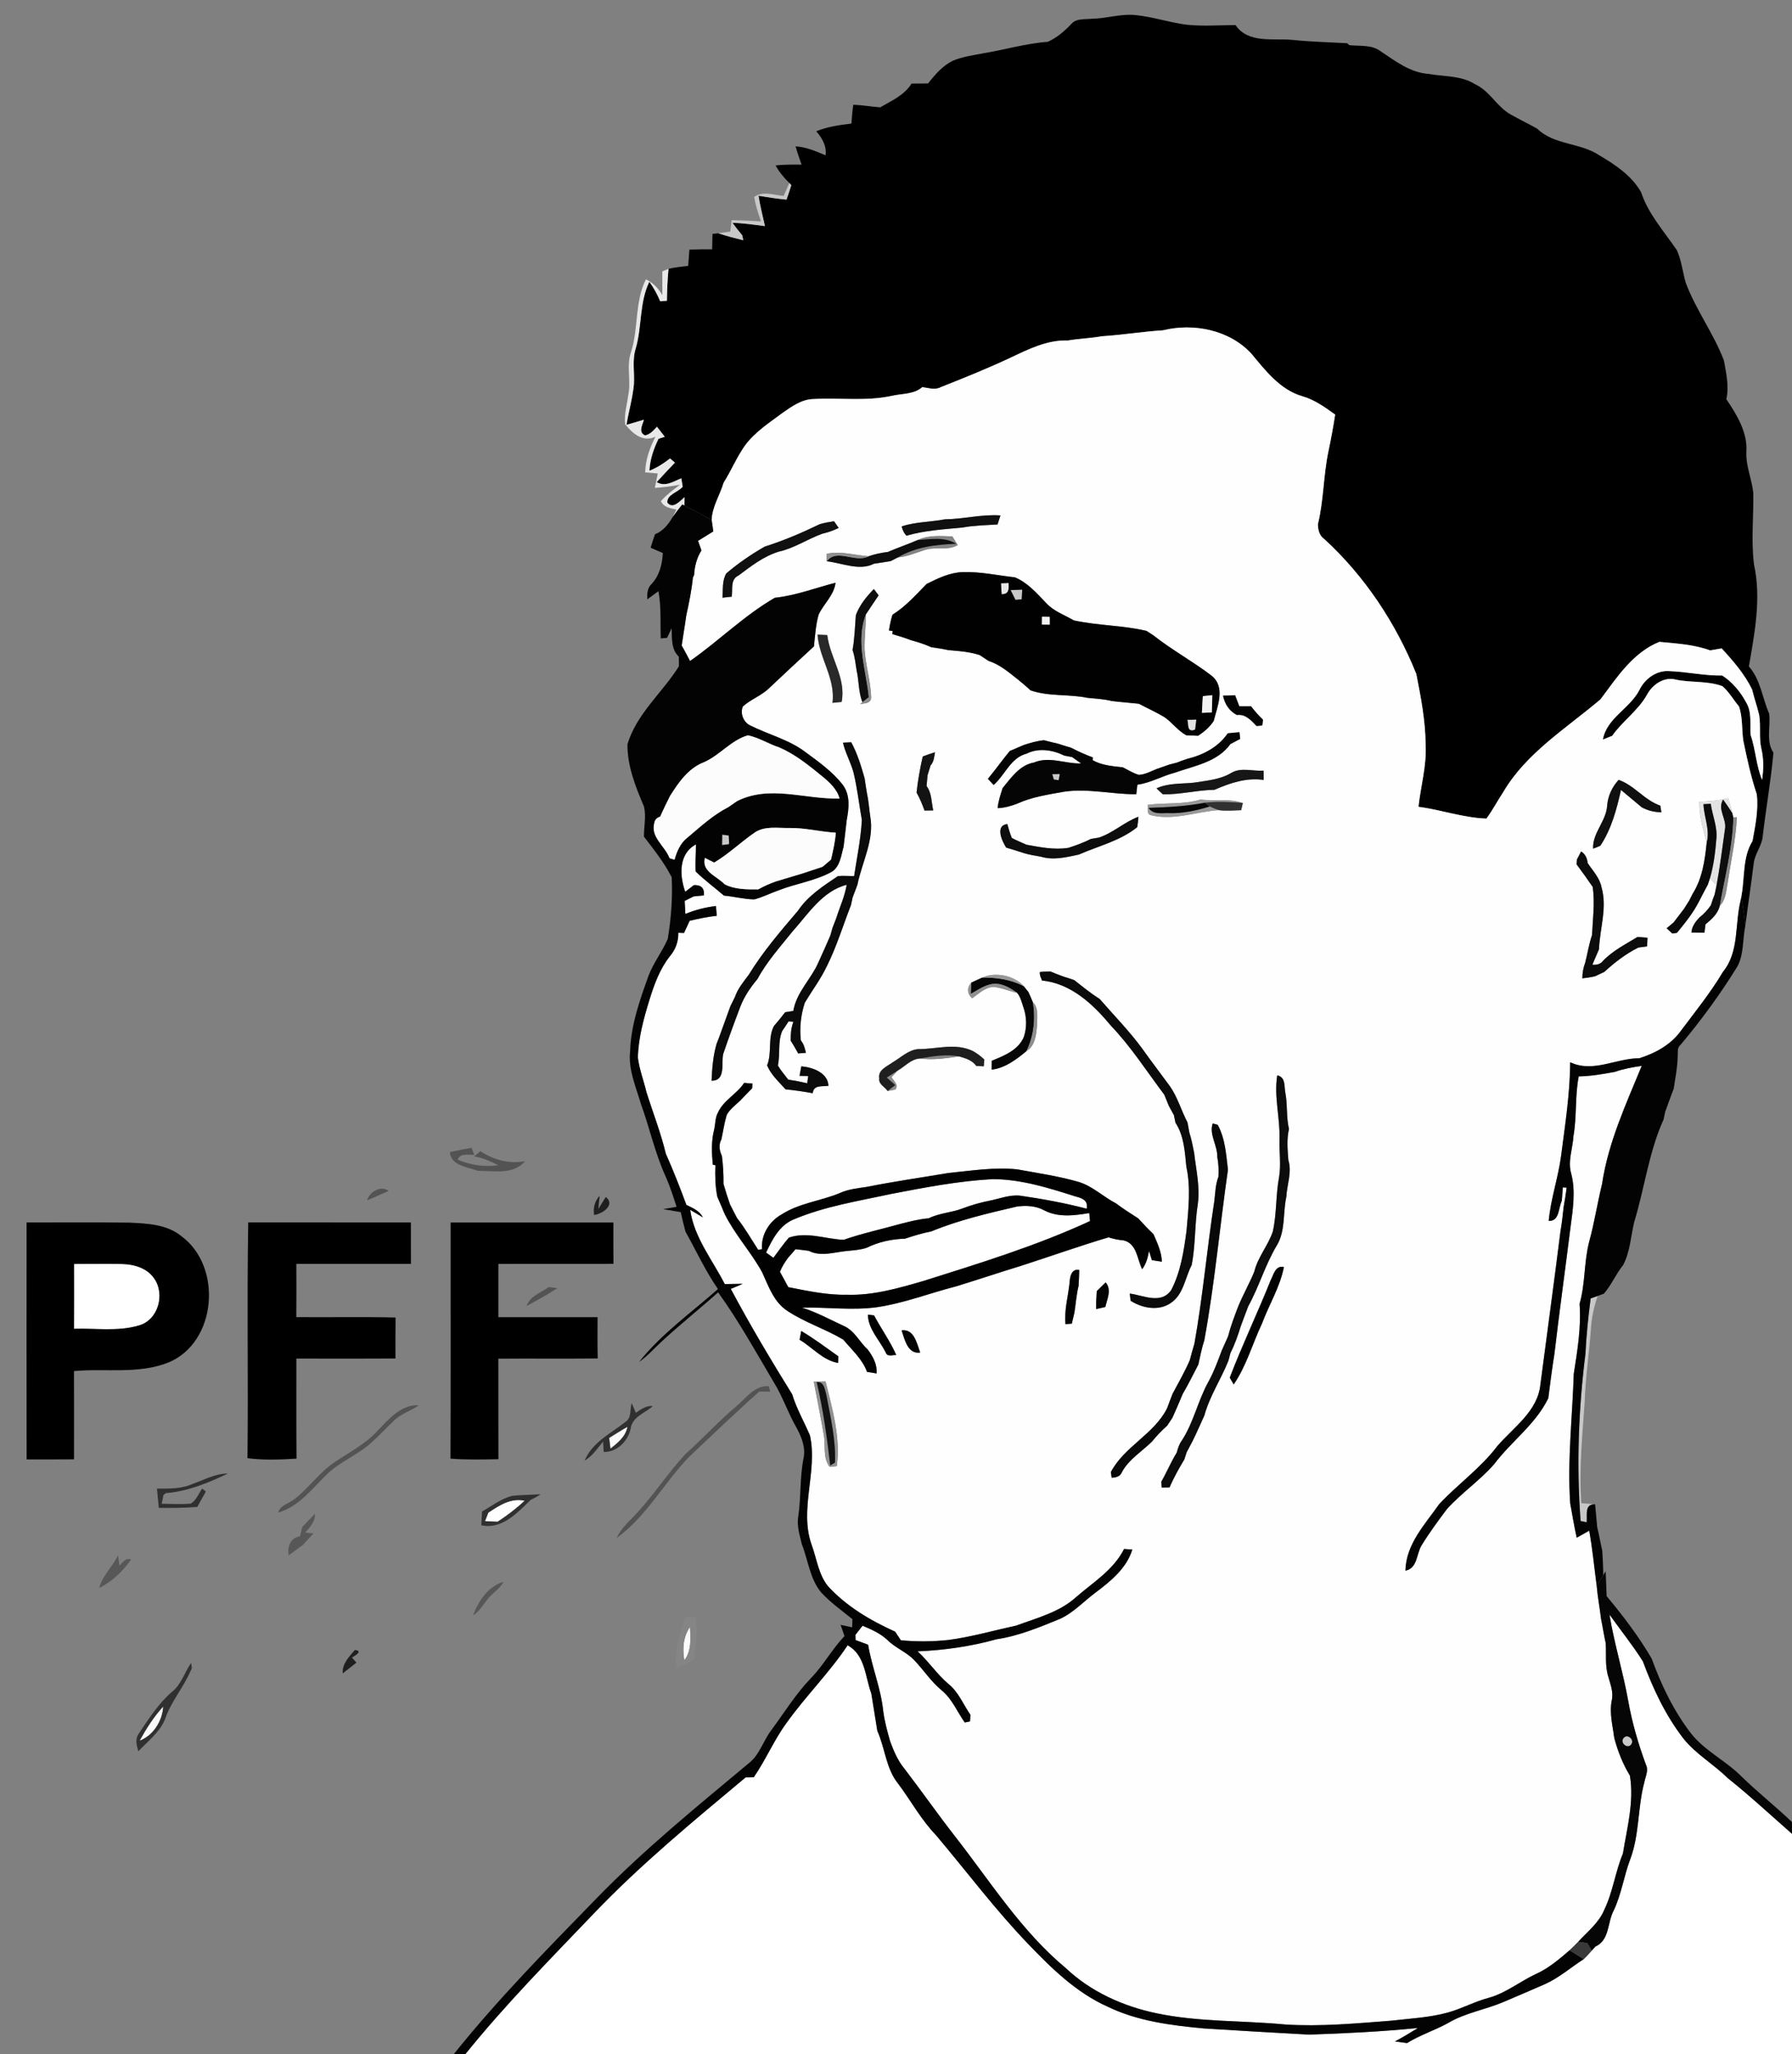 <?xml version="1.0" encoding="UTF-8" ?>
<!DOCTYPE svg PUBLIC "-//W3C//DTD SVG 1.1//EN" "http://www.w3.org/Graphics/SVG/1.1/DTD/svg11.dtd">
<svg width="527pt" height="604pt" viewBox="0 0 527 604" version="1.1" xmlns="http://www.w3.org/2000/svg">
<rect x="0" y="0" width="527" height="604" fill="#808080" stroke="none"/>
<g id="#ffffffff">
<path fill="#ffffff" opacity="1.00" d=" M 273.94 362.05 C 282.03 358.71 290.58 356.75 299.08 354.76 C 301.80 354.40 304.64 354.54 307.09 355.88 C 311.19 358.04 315.95 357.42 320.33 356.68 C 320.42 357.46 320.50 358.24 320.56 359.03 C 304.74 366.34 288.04 371.45 271.45 376.68 C 264.16 378.79 256.71 380.96 249.04 380.69 C 243.22 380.83 237.50 379.57 231.82 378.46 C 231.01 376.95 230.20 375.43 229.36 373.94 C 229.98 372.46 230.82 371.09 231.78 369.81 C 232.52 368.99 233.24 368.16 233.94 367.31 C 235.24 367.44 236.54 367.60 237.85 367.78 C 241.32 369.58 245.29 368.21 248.95 367.83 C 250.93 367.65 252.94 367.52 254.85 366.90 C 258.37 365.15 262.23 364.34 266.14 364.21 C 268.70 363.36 271.29 362.59 273.94 362.05 Z" />
<path fill="#ffffff" opacity="1.00" d=" M 21.77 371.65 C 26.50 371.64 31.23 371.57 35.95 371.66 C 39.43 371.74 43.24 372.85 45.31 375.86 C 48.62 380.48 46.59 388.10 40.88 389.72 C 34.71 391.57 28.11 390.50 21.76 390.71 C 21.80 384.36 21.77 378.00 21.77 371.65 Z" />
<path fill="#ffffff" opacity="1.00" d=" M 473.32 474.74 C 476.59 479.32 480.14 483.72 483.14 488.48 C 486.11 496.50 489.79 504.35 495.04 511.15 C 498.71 515.77 503.94 518.71 508.11 522.83 C 514.63 528.02 520.73 533.71 527.00 539.20 L 527.00 604.00 L 136.84 604.00 C 148.57 589.44 161.73 576.12 174.64 562.62 C 188.47 548.15 203.95 535.42 219.28 522.61 C 219.88 522.60 221.07 522.58 221.66 522.58 C 225.24 517.42 227.65 511.55 231.38 506.50 C 237.00 498.64 243.92 491.83 249.27 483.77 C 254.48 486.63 254.41 493.00 256.24 497.95 C 256.85 501.61 257.41 505.28 258.01 508.95 C 260.33 514.08 260.53 520.12 264.23 524.59 C 267.94 529.58 270.94 535.12 275.29 539.63 C 284.29 550.30 292.67 561.50 302.36 571.58 C 309.24 578.76 316.56 585.94 325.77 590.04 C 334.58 594.30 344.43 595.53 354.06 596.43 C 364.35 597.06 374.65 597.70 384.94 598.24 C 395.63 597.89 406.32 597.36 416.97 596.30 C 414.76 597.68 412.53 599.03 410.23 600.25 C 411.41 600.40 412.60 600.56 413.79 600.73 C 417.62 598.34 421.98 597.00 425.92 594.80 C 430.96 591.81 436.86 590.92 442.20 588.63 C 446.21 586.89 450.25 585.22 454.24 583.45 C 458.45 581.59 461.92 578.50 465.76 576.04 C 466.59 575.25 467.35 574.41 468.10 573.56 C 468.36 573.26 468.90 572.67 469.16 572.37 C 473.41 570.44 472.66 565.39 474.53 561.82 C 476.84 557.02 477.54 551.68 479.41 546.73 C 482.18 539.45 481.57 531.46 483.59 523.99 C 483.91 522.31 484.89 520.54 484.04 518.86 C 481.81 512.79 479.98 506.56 478.85 500.19 C 477.33 491.63 474.73 483.31 473.32 474.74 Z" />
</g>
<g id="#000000ff">
<path fill="#000000" opacity="1.00" d=" M 315.04 7.06 C 316.52 5.35 318.98 5.75 321.00 5.52 C 325.35 5.47 329.60 3.98 333.98 4.44 C 339.06 4.95 343.94 6.64 349.00 7.27 C 353.77 7.77 358.56 7.40 363.34 7.37 C 367.10 12.88 374.37 11.20 380.07 11.73 C 385.42 12.29 390.79 12.41 396.16 12.71 L 396.83 13.28 C 399.89 13.61 403.34 13.08 405.98 15.05 C 410.31 17.92 414.71 21.37 420.11 21.73 C 424.70 22.57 429.70 22.15 433.79 24.77 C 438.09 26.70 440.16 31.35 444.21 33.63 C 446.79 35.10 449.48 36.38 452.07 37.84 C 457.12 42.74 464.76 41.88 470.37 45.70 C 475.06 48.45 479.91 51.69 482.62 56.53 C 484.77 62.98 489.41 68.08 493.17 73.61 C 494.50 76.62 494.84 79.96 495.74 83.11 C 498.72 91.12 503.97 98.04 506.99 106.02 C 507.63 109.75 508.55 113.61 507.69 117.37 C 510.80 122.01 514.02 127.19 513.57 133.01 C 513.43 137.12 515.22 140.95 515.62 144.98 C 515.72 151.98 514.95 159.02 515.83 166.00 C 518.01 175.93 516.02 186.12 514.32 195.96 C 517.78 199.84 518.23 205.19 520.27 209.79 C 520.79 213.57 519.24 217.95 521.54 221.30 C 520.80 229.57 519.33 237.76 518.38 246.02 C 518.08 248.85 516.00 251.12 515.73 253.96 C 514.98 260.05 514.05 266.11 513.27 272.19 C 513.04 269.30 512.53 266.44 512.10 263.58 C 513.15 258.17 512.38 252.11 515.38 247.29 C 516.21 242.77 517.17 238.13 516.64 233.53 C 514.91 228.40 513.78 223.10 512.68 217.80 C 512.19 214.44 512.54 210.98 511.41 207.72 C 509.76 205.75 508.49 203.44 506.54 201.76 C 502.21 200.15 497.48 200.76 493.01 199.87 C 489.43 198.82 485.90 201.28 484.30 204.39 C 481.66 209.00 477.15 212.06 474.11 216.37 C 473.20 216.74 472.27 217.09 471.37 217.46 C 472.52 211.08 479.34 208.33 482.13 202.86 C 483.71 199.58 487.20 197.03 490.93 197.33 C 496.14 197.51 501.27 198.72 506.50 198.62 C 509.49 200.58 511.80 203.36 513.49 206.48 C 515.26 209.33 514.60 212.86 514.82 216.04 C 516.30 220.37 516.45 225.03 518.19 229.29 C 518.66 226.26 518.70 223.15 517.99 220.15 C 517.22 216.87 517.89 213.48 517.33 210.18 C 516.74 207.66 515.85 205.23 515.26 202.71 C 513.04 198.19 509.70 194.32 506.31 190.65 C 505.46 190.80 503.77 191.09 502.92 191.24 C 498.14 189.47 493.02 189.23 488.00 188.73 C 480.20 191.87 475.52 199.19 470.68 205.63 C 460.72 214.11 448.95 221.28 442.13 232.82 C 440.44 235.42 438.97 238.17 437.15 240.69 C 430.34 240.47 423.86 238.11 417.15 237.22 C 417.81 231.11 419.60 225.10 419.25 218.92 C 419.20 211.93 417.86 204.99 416.51 198.16 C 410.49 183.21 401.35 169.41 389.44 158.49 C 387.96 157.47 387.63 155.83 387.57 154.16 C 389.30 147.10 389.17 139.75 390.68 132.65 C 391.44 129.09 392.09 125.50 392.65 121.90 C 389.64 119.75 386.60 117.53 382.99 116.51 C 376.46 114.61 372.17 109.00 368.02 104.00 C 361.57 97.01 351.05 94.91 342.02 97.12 C 336.01 97.50 330.06 98.49 324.05 98.87 C 320.74 99.46 317.38 99.55 314.07 100.12 C 307.96 99.91 302.53 102.65 297.16 105.19 C 290.45 108.34 283.58 111.11 276.69 113.83 C 274.95 114.78 273.04 114.05 271.23 113.83 C 268.75 116.03 265.24 115.68 262.21 116.41 C 254.60 118.06 246.81 116.88 239.11 117.34 C 235.74 117.45 232.89 119.49 230.23 121.35 C 226.30 124.28 222.05 126.99 219.10 130.99 C 216.66 134.44 215.05 138.37 212.81 141.94 C 211.72 145.63 209.41 149.04 209.30 152.96 C 206.66 151.44 203.97 150.02 201.26 148.63 C 201.28 147.81 201.30 146.99 201.33 146.17 C 200.00 147.29 197.88 149.86 196.26 147.80 C 196.01 145.45 199.40 144.72 200.77 143.13 C 200.67 142.51 200.47 141.27 200.37 140.64 C 198.04 141.55 195.63 143.27 193.13 141.76 C 194.87 139.81 196.67 137.92 198.49 136.03 C 198.00 135.62 197.53 135.21 197.05 134.80 C 195.19 136.26 193.20 137.55 190.99 138.41 C 191.14 135.10 192.23 131.97 193.66 129.02 C 194.28 128.84 194.90 128.64 195.51 128.43 C 194.75 127.43 193.95 126.47 193.20 125.48 C 192.20 126.53 191.20 127.77 189.68 128.02 C 187.61 127.05 188.97 124.94 189.36 123.41 C 187.66 123.92 185.95 124.44 184.24 124.91 C 184.90 120.94 186.04 117.06 186.42 113.05 C 186.65 109.50 185.84 105.85 186.98 102.39 C 188.82 95.97 187.99 88.95 190.96 82.84 C 192.25 84.62 193.32 86.56 194.16 88.59 C 194.81 88.54 195.46 88.49 196.12 88.44 C 196.18 85.30 196.29 82.16 196.60 79.04 C 198.51 78.61 200.45 78.40 202.39 78.18 C 202.51 76.59 202.62 74.99 202.74 73.40 C 204.97 73.30 207.19 73.29 209.43 73.30 C 209.46 71.80 209.49 70.30 209.53 68.79 C 209.96 68.74 210.81 68.63 211.23 68.58 C 213.64 69.40 216.11 70.03 218.58 70.64 C 218.51 70.28 218.37 69.56 218.29 69.20 C 217.28 68.01 216.32 66.78 215.41 65.52 C 218.62 65.60 221.79 66.07 224.96 66.49 C 224.30 63.52 223.55 60.57 223.07 57.56 C 225.80 58.01 228.54 58.44 231.30 58.70 C 231.78 57.28 232.30 55.88 232.72 54.44 L 232.13 53.81 C 230.57 52.26 229.13 50.57 228.09 48.63 C 230.63 48.38 233.18 48.37 235.73 48.41 C 235.10 46.63 234.48 44.85 233.97 43.04 C 237.09 43.22 239.96 44.47 242.79 45.67 C 243.14 42.90 241.79 40.61 240.05 38.60 C 243.34 37.25 246.88 36.75 250.39 36.34 C 250.54 34.49 250.65 32.64 250.94 30.81 C 253.59 30.88 256.21 31.38 258.86 31.56 C 262.20 29.61 265.94 28.01 268.07 24.58 C 269.68 24.57 271.29 24.57 272.90 24.55 C 275.01 21.92 277.28 19.21 280.42 17.78 C 283.16 16.65 286.12 16.27 289.01 15.70 C 295.41 14.67 301.66 12.76 308.15 12.30 C 310.82 11.08 313.05 9.18 315.04 7.06 Z" />
<path fill="#000000" opacity="1.00" d=" M 73.00 359.43 C 88.95 359.45 104.89 359.44 120.84 359.44 C 120.86 363.50 120.85 367.57 120.85 371.63 C 109.62 371.62 98.38 371.62 87.15 371.63 C 87.18 376.85 87.18 382.06 87.14 387.28 C 96.87 387.36 106.60 387.16 116.33 387.39 C 116.27 391.41 116.29 395.42 116.30 399.44 C 106.59 399.51 96.87 399.46 87.16 399.47 C 87.19 409.27 87.11 419.08 87.20 428.89 C 82.40 429.17 77.56 429.39 72.78 428.75 C 73.04 405.65 72.60 382.53 73.00 359.43 Z" />
<path fill="#000000" opacity="1.00" d=" M 132.52 359.45 C 148.48 359.43 164.44 359.43 180.39 359.45 C 180.38 363.50 180.37 367.55 180.41 371.60 C 169.13 371.67 157.85 371.59 146.57 371.64 C 146.58 376.86 146.57 382.07 146.57 387.29 C 156.29 387.27 166.01 387.32 175.73 387.29 C 175.71 391.33 175.68 395.37 175.77 399.42 C 166.04 399.56 156.30 399.41 146.56 399.50 C 146.59 409.35 146.55 419.20 146.58 429.05 C 141.88 429.13 137.17 429.26 132.48 428.88 C 132.59 405.74 132.50 382.59 132.52 359.45 Z" />
<path fill="#000000" opacity="1.00" d=" M 7.82 359.44 C 17.87 359.47 27.93 359.37 37.99 359.49 C 43.28 359.74 49.12 359.97 53.40 363.52 C 65.50 372.46 63.79 394.74 49.50 400.63 C 40.69 404.13 30.97 402.28 21.76 403.14 C 21.80 411.79 21.77 420.44 21.77 429.09 C 17.12 429.14 12.48 429.11 7.83 429.12 C 7.78 405.89 7.81 382.67 7.82 359.44 M 21.77 371.65 C 21.77 378.00 21.80 384.36 21.76 390.71 C 28.11 390.50 34.71 391.57 40.88 389.72 C 46.59 388.10 48.62 380.48 45.31 375.86 C 43.24 372.85 39.43 371.74 35.95 371.66 C 31.23 371.57 26.50 371.64 21.77 371.65 Z" />
<path fill="#000000" opacity="1.00" d=" M 255.19 386.51 C 255.66 386.57 256.60 386.68 257.07 386.73 C 259.17 390.69 261.82 394.34 263.63 398.45 C 262.51 398.41 260.90 399.13 260.42 397.64 C 258.60 393.99 255.25 390.77 255.19 386.51 Z" />
</g>
<g id="#c8c8c8ff">
<path fill="#c8c8c8" opacity="1.00" d=" M 232.13 53.81 L 232.72 54.44 C 232.30 55.88 231.78 57.28 231.30 58.70 C 228.54 58.44 225.80 58.01 223.07 57.56 C 223.55 60.57 224.30 63.52 224.96 66.49 C 221.79 66.07 218.62 65.60 215.41 65.52 C 216.32 66.78 217.28 68.01 218.29 69.20 C 218.37 69.56 218.51 70.28 218.58 70.64 C 216.11 70.03 213.64 69.40 211.23 68.58 C 212.11 68.46 213.88 68.22 214.76 68.10 C 214.86 67.25 215.06 65.56 215.16 64.72 C 218.04 64.78 220.91 64.91 223.79 65.10 C 222.99 62.73 222.15 60.36 221.80 57.88 C 224.38 56.07 227.60 57.36 230.45 57.61 C 231.01 56.34 231.57 55.07 232.13 53.81 Z" />
<path fill="#c8c8c8" opacity="1.00" d=" M 297.20 173.51 C 298.34 173.45 299.48 173.41 300.63 173.37 C 300.57 174.32 300.52 175.27 300.47 176.22 C 300.01 176.26 299.09 176.35 298.64 176.39 C 298.28 175.67 297.56 174.23 297.20 173.51 Z" />
<path fill="#c8c8c8" opacity="1.00" d=" M 309.44 227.63 C 309.99 227.61 311.11 227.58 311.67 227.57 C 311.59 228.02 311.43 228.93 311.35 229.39 C 310.99 229.34 310.28 229.26 309.92 229.22 C 309.80 228.82 309.56 228.03 309.44 227.63 Z" />
<path fill="#c8c8c8" opacity="1.00" d=" M 212.39 245.41 C 212.87 245.48 213.83 245.61 214.32 245.67 C 214.35 246.51 214.39 247.36 214.43 248.21 C 213.91 248.28 212.86 248.42 212.34 248.49 C 212.35 247.46 212.36 246.43 212.39 245.41 Z" />
<path fill="#c8c8c8" opacity="1.00" d=" M 467.79 381.78 C 468.31 381.60 469.35 381.23 469.86 381.05 C 468.75 384.23 468.04 387.55 467.85 390.92 C 467.36 397.91 466.28 404.85 466.05 411.87 C 465.39 421.88 464.31 431.94 465.05 441.99 C 466.39 442.09 467.75 442.21 469.10 442.31 C 465.86 442.20 466.86 445.46 466.61 447.61 C 466.16 447.51 465.28 447.32 464.83 447.22 C 463.60 430.83 464.21 414.29 466.26 397.99 C 466.52 392.56 467.08 387.17 467.79 381.78 Z" />
<path fill="#c8c8c8" opacity="1.00" d=" M 477.41 511.13 C 478.46 509.59 480.80 511.47 479.73 512.90 C 478.69 514.39 476.35 512.51 477.41 511.13 Z" />
</g>
<g id="#e8e8e8ff">
<path fill="#e8e8e8" opacity="1.00" d=" M 194.78 79.80 C 195.24 79.61 196.15 79.23 196.60 79.04 C 196.29 82.16 196.18 85.30 196.12 88.44 C 195.46 88.49 194.81 88.54 194.16 88.59 C 193.32 86.56 192.25 84.62 190.96 82.84 C 187.99 88.95 188.82 95.97 186.98 102.39 C 185.84 105.85 186.65 109.50 186.42 113.05 C 186.04 117.06 184.90 120.94 184.24 124.91 C 185.95 124.44 187.66 123.92 189.36 123.41 C 188.97 124.94 187.61 127.05 189.68 128.02 C 191.20 127.77 192.20 126.53 193.20 125.48 C 193.95 126.47 194.75 127.43 195.51 128.43 C 194.90 128.64 194.28 128.84 193.66 129.02 C 192.23 131.97 191.14 135.10 190.99 138.41 C 193.20 137.55 195.19 136.26 197.05 134.80 C 197.53 135.21 198.00 135.62 198.49 136.03 C 196.67 137.92 194.87 139.81 193.13 141.76 C 195.63 143.27 198.04 141.55 200.37 140.64 C 200.47 141.27 200.67 142.51 200.77 143.13 C 199.40 144.72 196.01 145.45 196.26 147.80 C 197.88 149.86 200.00 147.29 201.33 146.17 C 201.30 146.99 201.28 147.81 201.26 148.63 L 200.64 148.34 C 199.65 149.55 198.70 150.80 197.79 152.08 C 198.08 151.51 198.64 150.38 198.92 149.82 C 197.16 149.45 195.20 149.19 194.36 147.36 C 196.00 145.50 197.98 144.00 199.97 142.53 C 197.53 142.99 195.05 143.28 192.58 143.46 C 192.86 142.04 193.15 140.63 193.44 139.21 C 192.21 139.11 190.97 139.01 189.74 138.90 C 189.81 135.18 191.09 131.67 192.76 128.39 C 189.10 130.19 186.03 127.45 183.84 124.76 C 183.50 121.80 184.41 118.90 184.79 115.99 C 185.62 111.86 184.16 107.56 185.58 103.51 C 187.82 96.54 186.60 88.81 189.95 82.15 C 192.07 83.11 193.63 84.81 194.79 86.79 C 194.76 84.46 194.78 82.13 194.78 79.80 Z" />
<path fill="#e8e8e8" opacity="1.00" d=" M 294.37 171.50 C 294.94 171.48 296.07 171.43 296.63 171.41 C 296.70 173.00 296.86 174.78 294.56 174.72 C 294.48 173.65 294.42 172.57 294.37 171.50 Z" />
</g>
<g id="#fefefeff">
<path fill="#fefefe" opacity="1.00" d=" M 342.02 97.12 C 351.05 94.91 361.57 97.01 368.02 104.00 C 372.17 109.00 376.46 114.61 382.99 116.51 C 386.60 117.53 389.64 119.75 392.65 121.90 C 392.09 125.50 391.44 129.09 390.68 132.65 C 389.17 139.75 389.30 147.10 387.57 154.16 C 387.63 155.83 387.96 157.47 389.44 158.49 C 401.35 169.41 410.49 183.21 416.51 198.16 C 417.86 204.99 419.20 211.93 419.25 218.92 C 419.60 225.10 417.81 231.11 417.15 237.22 C 423.86 238.11 430.34 240.47 437.15 240.69 C 438.97 238.17 440.44 235.42 442.13 232.82 C 448.95 221.28 460.72 214.11 470.68 205.63 C 475.52 199.19 480.20 191.87 488.00 188.73 C 493.02 189.23 498.14 189.47 502.92 191.24 C 503.77 191.09 505.46 190.80 506.31 190.65 C 509.70 194.32 513.04 198.19 515.26 202.71 C 515.85 205.23 516.74 207.66 517.33 210.18 C 517.89 213.48 517.22 216.87 517.99 220.15 C 518.70 223.15 518.66 226.26 518.19 229.29 C 516.45 225.03 516.30 220.37 514.82 216.04 C 514.60 212.86 515.26 209.33 513.49 206.48 C 511.80 203.36 509.49 200.58 506.50 198.62 C 501.27 198.72 496.14 197.51 490.93 197.33 C 487.20 197.03 483.71 199.58 482.13 202.86 C 479.34 208.33 472.52 211.08 471.37 217.46 C 472.27 217.09 473.20 216.74 474.11 216.37 C 477.15 212.06 481.66 209.00 484.30 204.39 C 485.90 201.28 489.43 198.82 493.01 199.87 C 497.48 200.76 502.21 200.15 506.54 201.76 C 508.49 203.44 509.76 205.75 511.41 207.72 C 512.54 210.98 512.19 214.44 512.68 217.80 C 513.78 223.10 514.91 228.40 516.64 233.53 C 517.17 238.13 516.21 242.77 515.38 247.29 C 512.38 252.11 513.15 258.17 512.10 263.58 L 511.92 264.67 C 510.13 271.66 511.56 279.84 506.70 285.75 C 503.03 291.93 498.51 297.50 494.21 303.24 C 491.30 307.24 486.73 309.71 482.10 311.16 C 475.24 311.15 468.49 315.55 461.76 312.33 C 461.72 321.61 460.26 330.79 459.08 339.97 C 458.22 346.38 456.04 352.53 455.45 358.99 C 458.67 359.09 458.25 355.22 459.30 353.09 C 459.39 351.77 459.50 350.45 459.61 349.13 C 459.89 349.15 460.45 349.18 460.73 349.20 C 460.47 351.08 460.21 352.96 459.85 354.83 C 459.58 357.24 459.34 359.66 458.91 362.05 C 457.03 377.07 454.97 392.06 453.01 407.06 C 452.25 414.97 445.06 419.69 440.29 425.25 C 435.41 431.71 428.71 436.40 423.24 442.27 C 419.04 448.25 413.46 454.06 413.32 461.83 C 416.90 461.10 416.51 456.96 418.04 454.43 C 420.31 450.71 422.92 447.19 425.53 443.70 C 429.83 438.95 435.23 435.31 439.45 430.46 C 444.49 423.77 451.60 418.80 455.33 411.12 C 455.88 406.74 456.45 402.37 457.14 398.01 C 458.60 385.59 460.32 373.21 461.87 360.80 C 462.56 355.59 463.43 350.19 462.05 345.01 C 461.01 341.37 462.53 337.68 462.73 334.03 C 463.76 328.22 463.14 322.27 464.28 316.49 C 467.87 316.43 471.42 315.82 474.94 315.15 C 477.48 314.26 480.14 313.79 482.81 313.40 C 478.17 324.69 472.94 335.95 471.14 348.15 C 469.75 353.79 468.89 359.55 467.34 365.15 C 465.80 371.12 466.24 377.43 464.53 383.37 C 465.04 390.28 463.88 397.17 462.82 403.97 C 462.42 416.66 460.91 429.32 461.77 442.03 C 462.42 445.40 462.92 448.79 463.69 452.14 C 464.92 451.45 466.14 450.75 467.37 450.06 C 468.32 455.45 468.85 460.90 469.57 466.33 C 469.83 469.57 470.47 472.75 470.84 475.98 C 471.33 478.34 471.67 480.73 472.21 483.10 C 472.43 486.40 471.96 489.81 472.98 493.02 C 473.61 495.30 474.57 497.62 473.98 500.03 C 473.25 503.72 474.27 507.38 474.73 511.03 C 475.76 514.90 477.24 518.66 479.33 522.09 C 480.61 529.78 478.49 537.45 477.27 545.01 C 475.03 550.38 474.34 556.27 471.80 561.52 C 470.22 565.39 466.82 567.98 464.09 570.99 C 463.27 571.83 462.44 572.65 461.59 573.45 C 458.49 576.11 455.33 578.82 451.55 580.49 C 446.93 582.66 442.87 586.00 437.90 587.40 C 433.74 588.49 429.94 590.59 425.80 591.75 C 420.33 593.25 414.65 593.51 409.04 594.16 C 398.72 594.96 388.37 595.92 378.00 595.27 C 365.35 594.06 352.52 594.59 340.03 591.95 C 330.22 589.89 320.75 585.61 313.41 578.67 C 300.37 567.81 291.30 553.32 280.96 540.08 C 275.81 533.49 271.02 526.62 265.93 519.99 C 263.99 517.64 262.83 514.82 261.78 512.01 C 260.93 509.05 260.12 506.07 259.73 503.02 C 259.05 496.37 256.39 490.17 255.30 483.60 C 254.07 483.13 252.84 482.67 251.61 482.23 C 251.60 481.85 251.58 481.09 251.56 480.71 C 252.26 479.81 252.97 478.91 253.67 478.02 C 256.24 479.09 258.85 480.24 260.92 482.16 C 263.26 484.54 266.54 485.70 268.85 488.13 C 271.62 491.02 273.81 494.45 276.92 497.01 C 279.99 499.52 281.48 503.29 283.72 506.47 C 284.10 506.39 284.87 506.23 285.26 506.15 C 285.29 505.66 285.36 504.69 285.39 504.21 C 283.26 501.15 281.88 497.47 278.89 495.11 C 275.52 492.26 273.11 488.51 269.85 485.55 C 277.70 485.22 285.52 484.11 293.09 481.99 C 299.62 481.02 305.71 478.46 311.77 475.98 C 315.75 474.15 318.74 470.82 322.22 468.24 C 326.64 464.91 331.32 461.12 333.00 455.62 C 332.39 455.57 331.18 455.49 330.57 455.45 C 327.48 461.61 321.52 465.21 316.49 469.58 C 311.58 474.06 304.95 475.72 298.87 477.97 C 292.28 479.40 285.77 481.28 279.07 482.19 C 274.37 482.71 269.63 482.74 264.93 482.30 C 264.37 481.44 263.81 480.60 263.25 479.76 C 255.96 476.47 248.94 472.34 243.50 466.39 C 240.69 462.92 240.20 458.32 238.70 454.26 C 234.96 443.77 240.52 432.71 238.20 422.08 C 236.48 418.03 234.26 414.21 232.97 409.98 C 226.67 399.82 220.54 389.53 214.91 378.97 C 216.10 378.50 217.28 378.00 218.45 377.48 C 216.68 377.47 214.91 377.55 213.14 377.56 C 209.50 370.43 204.11 363.83 202.97 355.73 C 203.90 356.28 205.76 357.39 206.69 357.94 C 205.72 355.98 203.70 355.18 201.86 354.29 C 199.99 349.20 198.00 344.16 195.80 339.20 C 194.33 333.02 191.98 327.10 190.09 321.04 C 189.29 317.68 188.02 314.42 187.59 310.98 C 187.73 305.15 189.31 299.47 191.01 293.92 C 192.42 289.40 194.06 284.85 197.05 281.10 C 198.69 279.17 199.53 276.80 199.48 274.27 C 199.90 274.29 200.74 274.31 201.16 274.33 C 201.69 273.13 202.25 271.94 202.81 270.75 C 205.44 270.11 208.09 269.57 210.78 269.28 C 210.71 268.31 210.63 267.35 210.56 266.40 C 207.46 266.77 204.43 267.54 201.55 268.73 C 201.50 267.77 201.40 265.86 201.35 264.90 C 202.01 264.57 203.33 263.91 203.99 263.57 C 204.99 263.47 206.00 263.37 207.01 263.28 C 207.22 261.14 206.15 260.14 204.05 260.26 C 203.21 260.91 202.37 261.56 201.52 262.21 C 199.81 257.46 199.52 251.00 204.67 248.29 C 204.68 250.94 204.43 253.59 204.59 256.24 C 207.17 258.81 210.14 260.94 212.89 263.33 C 215.87 263.60 218.81 264.41 221.82 264.45 C 224.27 263.83 226.52 262.64 228.90 261.81 C 234.03 259.80 239.61 259.04 244.49 256.41 C 247.07 254.88 247.34 251.59 248.08 248.98 C 248.43 246.35 248.69 243.71 249.01 241.08 C 249.66 237.69 250.08 233.85 247.93 230.88 C 244.90 226.92 240.75 224.01 236.78 221.07 C 231.91 217.42 225.89 215.96 220.52 213.26 C 218.59 212.26 217.62 209.74 218.46 207.73 C 220.83 205.57 224.01 204.53 226.28 202.25 C 230.62 198.16 234.98 194.09 239.37 190.06 C 239.71 186.91 239.88 183.70 240.77 180.66 C 242.30 177.47 245.27 175.01 245.72 171.35 C 239.79 172.86 234.02 175.12 227.88 175.76 C 218.88 180.95 211.43 188.42 202.93 194.36 C 202.14 192.82 201.33 191.29 200.47 189.80 C 200.89 186.85 201.43 183.92 201.82 180.97 C 202.64 177.28 203.39 173.58 203.77 169.82 L 204.12 169.11 C 204.27 166.54 204.89 164.04 206.28 161.85 C 206.03 161.14 205.54 159.72 205.29 159.02 C 206.79 158.11 208.28 157.18 209.77 156.25 C 209.62 155.15 209.47 154.05 209.30 152.96 C 209.41 149.04 211.72 145.63 212.81 141.94 C 215.05 138.37 216.66 134.44 219.10 130.99 C 222.05 126.99 226.30 124.28 230.23 121.35 C 232.89 119.49 235.74 117.45 239.11 117.34 C 246.81 116.88 254.60 118.06 262.21 116.41 C 265.24 115.68 268.75 116.03 271.23 113.83 C 273.04 114.05 274.95 114.78 276.69 113.83 C 283.58 111.11 290.45 108.34 297.16 105.19 C 302.53 102.65 307.96 99.91 314.07 100.12 C 317.38 99.55 320.74 99.46 324.05 98.87 C 330.06 98.49 336.01 97.50 342.02 97.12 M 265.17 154.77 C 265.40 155.80 265.84 156.74 266.56 157.52 C 271.87 155.96 277.54 155.64 283.07 155.11 C 286.46 154.48 289.92 154.43 293.36 154.21 C 293.58 153.54 294.01 152.22 294.22 151.56 C 288.75 151.16 283.39 152.64 277.92 152.69 C 273.68 153.51 269.30 153.42 265.17 154.77 M 241.07 154.13 C 235.82 156.67 230.46 158.96 224.90 160.72 C 220.91 162.99 217.10 165.62 213.60 168.59 C 212.32 170.74 212.66 173.34 212.46 175.74 C 213.37 175.64 214.28 175.54 215.19 175.44 C 215.53 173.27 214.71 170.33 217.19 169.22 C 220.86 166.48 224.55 163.57 229.00 162.21 C 233.61 161.19 237.53 158.46 241.94 156.89 C 243.58 156.54 245.14 155.96 246.64 155.23 C 246.18 154.58 245.73 153.93 245.28 153.27 C 243.86 153.48 242.45 153.71 241.07 154.13 M 269.88 158.79 C 266.99 160.04 264.00 161.03 261.13 162.29 C 259.19 162.53 257.28 162.92 255.45 163.56 C 251.35 163.25 247.22 161.93 243.12 162.83 C 243.12 163.38 243.13 164.48 243.13 165.03 C 247.62 165.53 252.75 167.95 257.03 165.75 C 258.65 165.49 260.30 165.29 261.92 164.99 C 262.45 164.72 263.50 164.18 264.03 163.91 C 266.84 163.65 269.44 162.50 272.10 161.67 C 275.21 160.69 278.72 162.00 281.65 160.28 C 281.25 159.64 280.45 158.36 280.06 157.72 C 276.63 157.61 273.07 157.28 269.88 158.79 M 272.49 171.71 C 269.34 174.92 266.32 178.35 262.46 180.75 C 261.99 182.26 261.67 183.81 261.43 185.38 L 262.53 185.54 L 262.40 186.44 C 264.23 186.98 266.06 187.52 267.85 188.22 C 269.89 188.79 271.93 189.41 273.87 190.30 C 275.55 190.54 277.24 190.79 278.91 191.16 C 282.01 191.42 285.15 191.63 288.13 192.62 C 288.99 193.21 289.87 193.78 290.75 194.35 C 294.02 195.37 296.62 197.65 299.27 199.73 C 300.56 200.76 301.83 201.83 303.04 202.98 C 308.47 204.86 314.30 204.04 319.85 205.19 C 322.22 205.43 324.62 205.54 326.94 206.12 C 329.59 206.45 332.25 206.62 334.91 206.92 C 337.41 208.25 340.01 209.39 342.44 210.86 C 344.76 212.43 346.37 214.88 348.89 216.19 C 350.04 216.22 351.19 216.27 352.35 216.34 C 354.13 215.16 355.78 213.78 356.94 211.96 C 358.00 207.67 360.52 202.09 356.31 198.68 C 350.78 194.44 344.63 191.12 339.16 186.79 C 338.66 186.47 337.66 185.82 337.16 185.50 C 330.14 183.84 322.82 183.96 315.78 182.41 C 313.03 180.79 309.87 179.75 307.68 177.33 C 304.93 174.47 302.24 171.33 298.49 169.77 C 293.36 169.18 288.26 168.05 283.08 168.22 C 279.28 168.35 275.82 170.04 272.49 171.71 M 251.69 180.90 C 251.42 184.31 251.34 187.75 250.72 191.13 C 251.40 193.08 251.60 195.14 251.93 197.17 C 252.63 200.25 252.44 203.50 253.63 206.47 L 252.94 207.02 C 254.22 206.75 256.02 206.94 256.20 205.18 C 256.08 200.38 254.56 195.75 254.26 190.97 C 254.19 187.52 254.63 184.07 254.66 180.62 C 255.87 178.74 257.16 176.91 258.39 175.05 C 258.04 174.59 257.34 173.66 256.99 173.20 C 254.82 175.43 252.75 177.94 251.69 180.90 M 240.43 186.61 C 240.91 193.56 245.76 199.49 244.82 206.66 C 245.49 206.59 246.84 206.46 247.51 206.39 C 248.89 199.36 244.10 193.46 243.28 186.73 C 242.57 186.70 241.15 186.64 240.43 186.61 M 359.67 204.55 C 360.19 207.00 361.50 209.08 363.77 210.24 C 366.32 209.89 367.93 211.82 369.53 213.47 C 369.95 213.43 370.80 213.35 371.22 213.31 C 371.28 212.89 371.38 212.05 371.43 211.63 C 370.17 210.40 368.98 209.08 367.92 207.68 C 366.77 207.67 365.62 207.67 364.47 207.68 C 364.04 206.60 363.63 205.52 363.22 204.43 C 362.34 204.46 360.56 204.52 359.67 204.55 M 361.05 215.63 C 358.32 219.67 353.79 222.01 349.15 223.13 C 348.11 223.47 347.08 223.84 346.07 224.25 C 345.54 224.38 344.49 224.65 343.97 224.78 C 342.67 225.24 341.38 225.68 340.08 226.14 C 338.40 226.81 336.75 227.75 334.90 227.83 C 333.23 227.34 331.75 226.40 330.21 225.62 C 327.19 225.28 324.03 225.05 321.33 223.52 L 321.38 222.71 C 319.18 221.90 317.05 220.92 314.97 219.85 C 313.68 219.47 312.40 219.09 311.15 218.67 C 309.75 218.36 308.36 218.02 307.00 217.65 C 304.95 217.86 302.98 218.42 301.04 219.07 C 299.68 219.66 298.33 220.25 296.96 220.82 C 294.74 223.48 292.76 226.33 290.53 228.99 C 291.08 229.59 291.64 230.19 292.20 230.81 C 295.59 227.88 297.18 222.81 301.90 221.60 C 305.44 219.82 309.55 220.49 313.00 222.17 C 313.58 222.28 314.74 222.51 315.31 222.62 C 316.18 223.23 317.07 223.85 317.94 224.48 C 313.31 224.63 308.62 222.29 304.09 224.20 C 299.87 224.95 297.39 228.66 294.85 231.72 C 294.25 233.66 293.56 235.59 293.39 237.63 C 295.37 237.55 297.28 237.01 299.12 236.31 C 303.47 234.32 308.19 233.65 312.84 232.80 C 319.95 231.72 327.04 233.59 334.16 233.53 C 334.24 232.83 334.40 231.43 334.48 230.73 C 338.35 230.20 341.77 228.16 345.52 227.19 C 351.25 225.16 358.07 224.07 361.84 218.78 C 362.79 218.26 363.75 217.75 364.72 217.26 C 364.67 216.77 364.55 215.79 364.50 215.30 C 363.34 215.39 362.19 215.50 361.05 215.63 M 247.91 218.37 C 248.59 221.39 250.18 224.09 250.99 227.08 C 252.12 231.69 252.62 236.42 253.46 241.08 C 253.17 246.63 252.01 252.11 251.18 257.61 C 249.59 257.60 247.99 257.46 246.41 257.61 C 242.12 260.50 237.62 263.38 234.68 267.77 C 229.54 273.80 224.34 279.84 220.19 286.62 C 218.66 288.68 216.97 290.67 216.13 293.15 C 215.69 294.05 215.25 294.94 214.80 295.84 C 213.83 298.50 212.87 301.15 211.91 303.82 C 211.55 304.86 211.15 305.91 210.73 306.94 C 209.71 310.46 209.42 314.11 209.26 317.76 C 213.55 317.80 212.05 312.63 212.68 309.90 C 214.29 305.18 216.00 300.50 217.78 295.84 C 218.94 292.88 220.75 290.27 222.78 287.84 C 225.50 282.76 229.41 278.45 232.99 273.97 C 237.64 268.80 241.86 261.96 248.99 260.17 C 248.45 263.56 246.96 266.68 245.94 269.94 C 245.57 270.94 245.19 271.93 244.79 272.92 C 244.64 273.46 244.34 274.54 244.19 275.08 C 243.05 277.66 241.94 280.27 240.74 282.83 C 238.61 287.85 234.21 291.71 233.30 297.25 C 232.70 297.34 231.50 297.53 230.90 297.63 C 229.84 299.02 228.74 300.38 227.59 301.70 C 225.73 305.28 227.10 309.53 225.59 313.25 C 226.74 316.05 229.05 318.07 231.02 320.30 C 233.70 320.57 236.37 320.95 239.02 321.44 C 239.25 318.89 241.85 319.55 243.63 319.26 C 243.47 315.39 238.91 313.80 235.65 313.53 C 235.52 314.23 235.26 315.63 235.13 316.32 C 235.77 316.34 237.04 316.38 237.68 316.40 C 237.61 316.93 237.47 317.99 237.39 318.52 C 236.32 318.29 235.25 318.07 234.19 317.83 C 233.59 317.73 232.41 317.54 231.82 317.45 C 230.77 316.07 229.62 314.78 228.76 313.29 C 229.50 309.94 228.67 306.28 230.05 303.12 C 230.70 302.19 231.32 301.26 231.91 300.31 C 232.27 300.35 232.98 300.42 233.33 300.46 C 232.64 302.22 232.50 304.11 232.53 306.00 C 233.32 307.21 234.03 308.48 234.74 309.75 C 235.31 309.70 236.44 309.61 237.01 309.56 C 236.70 308.28 236.40 306.96 235.52 305.93 C 235.09 302.19 235.52 298.39 236.69 294.81 C 238.84 291.23 241.37 287.87 243.17 284.08 C 246.06 278.30 247.92 272.11 250.26 266.12 C 250.37 265.57 250.61 264.48 250.73 263.93 C 251.22 262.67 251.68 261.42 252.15 260.16 C 253.49 253.51 257.20 246.89 255.92 240.02 C 255.58 237.73 255.45 235.42 254.94 233.16 C 254.69 231.72 254.48 230.29 254.27 228.85 C 253.25 225.21 252.13 221.59 250.34 218.25 C 249.73 218.28 248.52 218.34 247.91 218.37 M 271.37 222.43 C 270.57 225.93 269.92 229.47 269.55 233.04 C 270.49 234.73 271.24 236.51 271.89 238.33 C 272.74 238.31 273.59 238.30 274.45 238.29 C 273.89 235.88 274.05 233.17 272.49 231.13 C 272.56 230.33 272.70 228.74 272.78 227.94 C 273.07 226.97 273.37 226.01 273.67 225.05 C 274.66 224.00 274.73 222.53 274.97 221.19 C 273.75 221.55 272.55 221.97 271.37 222.43 M 362.12 227.25 C 358.78 229.25 354.86 229.53 351.12 230.13 C 347.42 230.52 343.57 230.21 340.10 231.80 C 340.56 232.24 341.50 233.11 341.97 233.55 C 347.08 233.66 352.07 232.31 357.17 232.22 C 361.78 230.22 366.53 228.59 371.63 229.33 C 371.61 228.41 371.60 227.50 371.60 226.59 C 368.46 226.84 364.98 225.55 362.12 227.25 M 476.01 229.31 C 474.07 231.43 472.87 234.02 472.64 236.88 C 472.37 241.46 468.30 244.88 468.50 249.53 C 469.22 249.28 469.94 248.99 470.64 248.67 C 473.91 243.75 475.43 237.96 476.71 232.27 C 478.75 233.96 480.78 235.65 482.81 237.37 C 484.59 238.34 486.55 238.82 488.59 238.84 C 488.51 238.35 488.36 237.38 488.28 236.89 C 483.61 235.29 480.62 230.89 476.01 229.31 M 337.50 236.66 C 337.82 237.59 337.11 239.21 338.28 239.65 C 344.97 241.38 351.72 238.68 358.40 238.20 C 360.59 238.52 362.81 238.28 365.01 238.22 C 365.13 237.68 365.37 236.61 365.50 236.08 L 365.24 236.06 C 361.40 234.70 357.01 235.57 352.97 235.11 C 347.91 236.64 342.66 235.95 337.50 236.66 M 499.73 235.75 C 499.66 239.86 500.88 243.80 501.92 247.72 C 501.38 252.97 500.64 258.28 497.76 262.84 C 497.51 263.32 497.02 264.29 496.78 264.78 C 496.26 265.59 495.75 266.40 495.25 267.21 C 494.24 268.55 493.21 269.89 492.19 271.22 C 491.68 271.65 490.64 272.51 490.13 272.95 C 490.54 273.33 491.38 274.10 491.80 274.48 C 492.14 274.43 492.82 274.33 493.16 274.29 C 495.60 271.32 498.04 268.31 499.76 264.85 C 500.58 263.27 501.37 261.68 502.24 260.13 C 502.40 259.65 502.72 258.68 502.88 258.20 C 503.52 258.90 504.16 259.61 504.82 260.31 C 504.63 261.22 504.44 262.12 504.25 263.03 C 503.83 264.04 503.47 265.08 503.16 266.13 C 502.23 267.54 501.06 268.77 499.73 269.81 C 498.58 271.05 497.54 272.43 497.43 274.19 C 498.70 274.21 499.97 274.22 501.25 274.24 C 501.33 273.63 501.48 272.39 501.56 271.78 C 503.37 270.32 505.19 268.67 505.78 266.32 C 507.67 264.42 507.64 261.59 508.16 259.14 C 509.08 252.85 510.52 246.62 510.78 240.25 L 509.75 240.40 C 509.67 240.07 509.51 239.40 509.43 239.07 C 509.07 237.61 508.67 236.18 508.25 234.75 C 505.45 235.38 502.59 235.65 499.73 235.75 M 323.17 246.28 C 322.59 246.38 321.43 246.56 320.85 246.66 C 318.72 247.74 316.47 248.56 314.20 249.29 C 310.04 249.97 305.91 249.09 301.84 248.37 C 300.41 247.70 298.94 247.13 297.56 246.39 C 297.00 245.06 296.63 243.66 296.23 242.29 C 292.57 242.74 294.67 247.31 295.90 249.22 C 297.67 249.73 299.41 250.29 301.17 250.86 C 302.79 251.35 304.46 251.59 306.13 251.90 C 309.84 253.02 313.61 252.05 317.28 251.27 C 323.05 248.72 329.44 247.26 334.44 243.21 C 334.61 242.19 334.73 241.17 334.80 240.15 C 330.71 241.67 327.39 244.88 323.17 246.28 M 464.98 250.36 C 464.67 250.96 464.05 252.14 463.74 252.74 C 463.71 253.09 463.67 253.80 463.65 254.15 C 465.28 256.33 466.87 258.55 468.40 260.80 C 469.05 265.51 468.42 270.24 468.19 274.95 C 467.28 277.59 466.87 280.37 466.18 283.07 C 465.62 284.55 465.34 286.08 465.34 287.67 C 466.58 287.52 467.84 287.35 469.07 287.06 C 469.97 286.63 470.87 286.20 471.79 285.78 C 474.84 283.00 478.11 280.46 481.82 278.61 C 482.46 278.52 483.74 278.35 484.38 278.26 C 484.42 277.41 484.47 276.57 484.51 275.73 C 483.53 275.64 482.55 275.56 481.57 275.49 C 478.05 277.65 474.29 279.52 471.40 282.54 C 470.65 283.55 469.46 283.77 468.29 283.65 C 468.95 282.14 469.60 280.62 470.24 279.11 C 470.47 273.04 472.72 266.90 470.98 260.88 C 470.44 258.11 468.42 256.04 466.91 253.78 C 466.76 252.36 466.23 251.12 464.98 250.36 M 305.82 285.80 C 305.67 286.71 306.16 287.50 306.45 288.32 C 314.87 289.11 321.48 295.27 326.61 301.49 C 332.58 307.71 337.22 315.00 342.39 321.86 C 342.85 322.97 343.32 324.08 343.76 325.21 C 344.25 326.10 344.73 326.99 345.22 327.88 C 345.34 328.44 345.58 329.57 345.70 330.13 C 348.21 333.98 348.44 338.65 348.89 343.08 C 350.25 349.24 349.47 355.70 348.94 361.92 C 348.14 367.85 347.22 374.04 344.40 379.38 C 341.42 383.59 336.26 380.88 332.25 380.35 C 332.31 380.88 332.43 381.94 332.49 382.46 C 335.91 384.65 340.71 385.58 344.28 383.14 C 348.07 380.65 348.49 375.72 350.45 371.98 C 351.62 366.05 351.31 359.96 352.26 354.00 C 352.95 348.95 351.74 343.96 351.18 338.97 C 350.75 336.97 350.42 334.95 349.77 333.01 C 349.59 332.01 349.41 331.02 349.23 330.04 C 347.34 326.47 346.29 322.46 343.89 319.17 C 341.21 315.50 338.43 311.89 335.80 308.18 C 332.02 303.05 327.55 298.51 323.38 293.71 C 320.75 292.07 318.36 290.10 315.93 288.19 C 314.91 287.82 313.87 287.49 312.84 287.18 C 311.52 286.70 310.22 286.20 308.94 285.66 C 307.89 285.67 306.85 285.68 305.82 285.80 M 288.83 287.46 C 287.75 287.91 286.70 288.45 285.63 288.93 C 284.33 290.40 284.40 292.16 285.88 293.52 C 287.82 292.21 289.67 290.31 292.16 290.18 C 294.55 290.42 296.79 291.42 299.13 291.93 C 300.13 293.14 300.46 294.70 300.96 296.15 C 301.95 298.93 302.03 302.05 301.11 304.86 C 299.50 308.77 295.29 310.42 291.66 311.90 C 291.65 312.55 291.64 313.86 291.64 314.51 C 295.55 314.07 298.91 311.51 301.87 309.06 C 304.58 307.38 304.77 303.94 305.01 301.08 C 304.99 298.93 305.46 296.34 303.74 294.68 C 303.35 293.66 302.87 292.69 302.45 291.70 C 302.11 291.27 301.43 290.42 301.09 289.99 C 298.21 286.77 292.66 285.70 288.83 287.46 M 270.04 308.47 C 267.09 308.71 264.90 311.01 262.44 312.41 C 260.80 313.62 258.12 314.59 258.58 317.13 C 258.30 318.81 260.27 319.57 261.03 320.79 C 261.80 320.67 262.56 320.52 263.31 320.35 C 264.37 318.97 262.81 317.85 262.19 316.72 C 262.63 316.25 263.51 315.29 263.95 314.82 C 266.13 313.57 267.90 311.39 270.56 311.23 C 274.39 311.73 278.24 311.17 282.04 310.61 C 283.92 311.15 285.91 311.72 287.10 313.42 C 287.83 313.46 288.57 313.49 289.31 313.53 C 289.35 313.03 289.43 312.03 289.47 311.53 C 288.43 310.55 287.30 309.69 286.05 309.01 C 280.89 306.56 275.43 308.51 270.04 308.47 M 375.62 316.18 C 374.61 322.46 376.49 328.73 376.28 335.03 C 376.17 338.73 376.78 342.45 376.15 346.13 C 375.17 351.42 375.49 356.87 374.31 362.14 C 372.91 366.26 369.89 369.64 368.86 373.93 C 367.43 377.39 365.58 380.65 364.15 384.10 C 363.03 387.02 361.92 389.95 361.14 392.98 C 360.52 394.33 359.91 395.69 359.32 397.05 C 358.16 400.14 357.03 403.25 355.45 406.15 C 352.31 411.72 351.07 418.18 347.56 423.56 C 346.78 424.62 346.40 425.86 346.06 427.12 C 344.36 429.86 343.14 432.86 341.53 435.65 C 341.56 436.08 341.61 436.96 341.64 437.40 C 342.41 437.37 343.18 437.36 343.96 437.34 C 345.17 434.48 346.71 431.77 348.30 429.11 C 348.47 428.59 348.80 427.56 348.96 427.05 C 349.53 425.94 350.12 424.84 350.70 423.75 C 351.94 421.27 353.03 418.71 354.19 416.19 C 355.75 410.47 359.10 405.53 361.27 400.06 C 361.41 399.53 361.69 398.45 361.83 397.91 C 363.10 395.35 364.07 392.65 364.90 389.92 C 365.65 387.98 366.33 386.01 367.09 384.08 C 370.29 378.28 372.10 371.83 375.52 366.15 C 378.09 361.84 377.25 356.67 378.28 351.95 C 378.48 348.32 379.99 344.68 378.88 341.07 C 378.66 338.04 378.36 334.96 379.07 331.97 C 378.22 328.38 378.69 324.65 377.95 321.04 C 377.64 319.17 378.07 316.74 375.62 316.18 M 218.84 318.41 C 216.70 321.68 212.83 323.45 211.17 327.07 C 210.31 328.57 210.41 330.37 210.05 332.03 C 209.14 335.44 209.30 338.98 209.62 342.46 L 210.38 342.62 C 210.27 345.71 210.34 348.83 210.95 351.89 C 211.69 353.55 212.39 355.23 213.09 356.92 C 216.13 363.02 220.81 368.08 224.10 374.02 C 226.01 378.14 227.55 382.87 231.59 385.47 C 236.72 388.87 242.71 390.76 247.99 393.89 C 250.50 396.90 253.61 399.61 254.98 403.38 C 255.92 403.54 256.85 403.69 257.80 403.84 C 257.99 401.19 256.75 398.89 255.21 396.84 C 252.78 394.62 251.32 391.26 248.18 389.89 C 244.11 388.01 240.16 385.83 235.86 384.49 C 243.20 384.31 250.58 385.37 257.90 384.36 C 265.85 383.18 273.38 380.24 281.14 378.24 C 287.50 376.30 293.80 374.16 300.16 372.23 C 308.78 369.45 317.31 366.42 325.99 363.82 C 327.43 364.27 328.91 364.60 330.42 364.71 C 334.37 365.65 334.39 370.19 335.89 373.19 C 337.10 371.61 337.57 369.71 337.91 367.80 C 338.20 368.70 338.47 369.61 338.75 370.52 C 339.48 370.64 340.96 370.87 341.69 370.98 C 341.59 368.09 340.35 365.47 339.22 362.88 C 337.66 361.39 336.17 359.84 334.73 358.24 C 332.51 356.82 330.30 355.41 328.19 353.83 C 324.34 351.83 321.15 348.60 316.89 347.43 C 311.08 345.78 305.08 344.92 299.15 343.83 C 292.38 343.12 285.67 344.24 278.96 344.89 C 270.94 346.25 262.87 347.39 254.88 348.99 C 252.18 349.40 249.41 349.66 246.90 350.83 C 241.33 353.14 235.08 353.74 229.91 357.05 C 226.21 359.11 223.77 363.04 224.09 367.32 C 223.81 367.36 223.24 367.43 222.95 367.47 C 220.92 364.32 219.06 361.06 216.73 358.12 C 216.04 356.79 215.37 355.47 214.69 354.15 C 213.98 352.15 213.36 350.13 212.77 348.10 C 212.80 345.35 212.65 342.61 212.30 339.89 C 211.59 338.34 211.27 336.61 212.14 335.06 C 212.67 332.67 213.00 330.23 213.70 327.88 C 214.61 326.15 216.23 324.98 217.63 323.67 C 218.81 322.44 219.99 321.19 221.20 319.98 C 221.21 319.64 221.25 318.95 221.27 318.60 C 220.45 318.53 219.64 318.47 218.84 318.41 M 357.98 340.15 C 358.35 342.08 358.44 344.05 358.32 346.02 C 357.45 348.27 357.40 350.70 357.13 353.07 C 354.97 367.06 353.74 381.20 351.25 395.14 C 350.75 396.71 350.33 398.31 349.91 399.91 C 348.44 403.33 346.57 406.56 344.82 409.85 C 344.29 411.28 343.71 412.69 343.20 414.13 C 339.30 421.78 330.67 425.28 326.68 432.85 C 326.75 433.27 326.88 434.11 326.94 434.53 C 328.19 434.42 329.45 434.17 329.95 432.83 C 332.02 429.02 335.82 426.81 338.81 423.84 C 340.15 422.16 341.65 420.63 343.25 419.20 C 343.76 418.41 344.28 417.63 344.80 416.85 C 345.83 414.52 346.87 412.21 347.82 409.86 C 349.47 407.05 350.90 404.12 352.41 401.23 C 352.93 398.83 353.42 396.42 354.17 394.08 C 357.22 377.49 358.72 360.64 361.12 343.95 C 360.59 339.45 360.32 334.79 358.11 330.73 L 356.64 330.33 C 355.51 333.55 358.08 336.81 357.98 340.15 M 373.67 376.47 C 369.82 386.06 365.35 395.42 361.65 405.07 C 361.94 405.57 362.52 406.57 362.81 407.07 C 366.57 401.61 368.34 395.06 371.16 389.10 C 373.23 383.55 376.45 378.39 377.58 372.53 C 375.02 372.01 374.55 374.84 373.67 376.47 M 314.57 376.93 C 314.17 381.06 312.93 385.15 313.34 389.34 C 313.80 389.30 314.74 389.22 315.21 389.19 C 315.46 388.08 315.72 386.98 315.98 385.88 C 316.39 383.27 316.56 380.63 317.20 378.07 C 317.29 376.51 317.35 374.96 317.39 373.42 C 315.13 372.94 314.65 375.37 314.57 376.93 M 322.54 379.64 C 322.41 381.39 322.34 383.14 322.37 384.91 C 323.26 384.70 324.16 384.50 325.06 384.30 C 325.60 381.91 327.00 379.25 325.16 377.06 C 324.27 377.91 323.40 378.77 322.54 379.64 M 255.19 386.51 C 255.25 390.77 258.60 393.99 260.42 397.64 C 260.90 399.13 262.51 398.41 263.63 398.45 C 261.82 394.34 259.17 390.69 257.07 386.73 C 256.60 386.68 255.66 386.57 255.19 386.51 M 235.63 391.35 C 235.51 391.99 235.26 393.28 235.14 393.93 C 238.92 396.16 242.00 400.00 246.48 400.75 C 246.49 400.26 246.52 399.28 246.53 398.79 C 242.94 396.25 239.42 393.59 235.63 391.35 M 265.15 391.17 C 266.03 393.83 266.97 398.26 270.62 397.69 C 269.62 395.03 268.84 390.67 265.15 391.17 M 239.32 406.23 C 240.31 411.47 241.36 416.69 242.27 421.94 C 242.81 425.04 241.95 428.59 243.95 431.30 C 244.48 431.25 245.55 431.15 246.08 431.10 C 247.26 422.78 244.78 414.25 242.78 406.17 C 241.63 406.18 240.47 406.20 239.32 406.23 Z" />
<path fill="#fefefe" opacity="1.00" d=" M 262.01 351.07 C 271.92 349.16 281.86 347.25 291.95 346.70 C 300.32 346.74 308.34 349.27 316.24 351.78 C 318.16 352.28 320.09 352.92 319.58 355.40 C 313.10 353.71 306.52 352.51 299.90 351.55 C 296.86 351.27 293.96 352.46 291.03 353.04 C 288.32 353.58 285.65 354.33 283.08 355.32 C 279.83 356.57 276.27 356.66 273.12 358.22 C 270.32 358.44 267.61 359.16 264.90 359.84 C 259.29 361.42 253.59 362.63 248.09 364.55 C 242.74 364.32 237.31 362.08 232.00 363.90 C 230.36 365.79 228.94 367.84 227.44 369.84 C 226.72 369.32 226.01 368.81 225.30 368.30 C 227.10 364.47 229.19 360.33 233.32 358.59 C 242.46 354.71 252.36 353.17 262.01 351.07 Z" />
<path fill="#fefefe" opacity="1.00" d=" M 143.60 444.78 C 146.80 442.65 150.23 440.37 154.29 441.26 C 151.84 443.57 149.15 445.61 146.33 447.45 C 145.41 447.41 143.55 447.32 142.63 447.27 C 142.87 446.65 143.36 445.40 143.60 444.78 Z" />
</g>
<g id="#030303ff">
<path fill="#030303" opacity="1.00" d=" M 197.79 152.08 C 198.70 150.80 199.65 149.55 200.64 148.34 L 201.26 148.63 C 203.97 150.02 206.66 151.44 209.30 152.96 C 209.47 154.05 209.62 155.15 209.77 156.25 C 208.28 157.18 206.79 158.11 205.29 159.02 C 205.54 159.72 206.03 161.14 206.28 161.85 C 204.89 164.04 204.27 166.54 204.12 169.11 L 203.77 169.82 C 203.39 173.58 202.64 177.28 201.82 180.97 C 201.43 183.92 200.89 186.85 200.47 189.80 C 201.33 191.29 202.14 192.82 202.93 194.36 C 211.43 188.42 218.88 180.95 227.88 175.76 C 234.02 175.12 239.79 172.86 245.72 171.35 C 245.27 175.01 242.30 177.47 240.77 180.66 C 239.88 183.70 239.71 186.91 239.37 190.06 C 234.98 194.09 230.62 198.16 226.28 202.25 C 224.01 204.53 220.83 205.57 218.46 207.73 C 217.62 209.74 218.59 212.26 220.52 213.26 C 225.89 215.96 231.91 217.42 236.78 221.07 C 240.75 224.01 244.90 226.92 247.93 230.88 C 250.08 233.85 249.66 237.69 249.01 241.08 C 248.69 243.71 248.43 246.35 248.08 248.98 C 247.34 251.59 247.07 254.88 244.49 256.41 C 239.61 259.04 234.03 259.80 228.90 261.81 C 226.52 262.64 224.27 263.83 221.82 264.45 C 218.81 264.41 215.87 263.60 212.89 263.33 C 210.14 260.94 207.17 258.81 204.59 256.24 C 204.43 253.59 204.68 250.94 204.67 248.29 C 199.52 251.00 199.81 257.46 201.52 262.21 C 202.37 261.56 203.21 260.91 204.05 260.26 C 206.15 260.14 207.22 261.14 207.01 263.28 C 206.00 263.37 204.99 263.47 203.99 263.57 C 203.33 263.91 202.01 264.57 201.35 264.90 C 201.40 265.86 201.50 267.77 201.55 268.73 C 204.43 267.54 207.46 266.77 210.56 266.40 C 210.63 267.35 210.71 268.31 210.78 269.28 C 208.09 269.57 205.44 270.11 202.81 270.75 C 202.25 271.94 201.69 273.13 201.16 274.33 C 200.74 274.31 199.90 274.29 199.48 274.27 C 199.53 276.80 198.69 279.17 197.05 281.10 C 194.06 284.85 192.42 289.40 191.01 293.92 C 189.31 299.47 187.73 305.15 187.59 310.98 C 188.02 314.42 189.29 317.68 190.09 321.04 C 191.98 327.10 194.33 333.02 195.80 339.20 C 198.00 344.16 199.99 349.20 201.86 354.29 C 203.70 355.18 205.72 355.98 206.69 357.94 C 205.76 357.39 203.90 356.28 202.97 355.73 C 204.11 363.83 209.50 370.43 213.14 377.56 C 214.91 377.55 216.68 377.47 218.45 377.48 C 217.28 378.00 216.10 378.50 214.91 378.97 C 220.54 389.53 226.67 399.82 232.97 409.98 C 234.26 414.21 236.48 418.03 238.20 422.08 C 240.52 432.71 234.96 443.77 238.70 454.26 C 240.20 458.32 240.69 462.92 243.50 466.39 C 248.94 472.34 255.96 476.47 263.25 479.76 C 263.81 480.60 264.37 481.44 264.93 482.30 C 269.63 482.74 274.37 482.71 279.07 482.19 C 285.77 481.28 292.28 479.40 298.87 477.97 C 304.95 475.72 311.58 474.06 316.49 469.58 C 321.52 465.21 327.48 461.61 330.57 455.45 C 331.18 455.49 332.39 455.57 333.00 455.62 C 331.32 461.12 326.64 464.91 322.22 468.24 C 318.74 470.82 315.75 474.15 311.77 475.98 C 305.71 478.46 299.62 481.02 293.09 481.99 C 285.52 484.11 277.70 485.22 269.85 485.55 C 273.11 488.51 275.52 492.26 278.89 495.11 C 281.88 497.47 283.26 501.15 285.39 504.21 C 285.36 504.69 285.29 505.66 285.26 506.15 C 284.87 506.23 284.10 506.39 283.72 506.47 C 281.48 503.29 279.99 499.52 276.92 497.01 C 273.81 494.45 271.62 491.02 268.85 488.13 C 266.54 485.70 263.26 484.54 260.92 482.16 C 258.85 480.24 256.24 479.09 253.67 478.02 C 252.97 478.91 252.26 479.81 251.56 480.71 C 251.58 481.09 251.60 481.85 251.61 482.23 C 252.84 482.67 254.07 483.13 255.30 483.60 C 256.39 490.17 259.05 496.37 259.73 503.02 C 260.12 506.07 260.93 509.05 261.78 512.01 C 262.83 514.82 263.99 517.64 265.93 519.99 C 271.02 526.62 275.81 533.49 280.96 540.08 C 291.30 553.32 300.37 567.81 313.41 578.67 C 320.75 585.61 330.22 589.89 340.03 591.95 C 352.52 594.59 365.35 594.06 378.00 595.27 C 388.37 595.92 398.72 594.96 409.04 594.16 C 414.65 593.51 420.33 593.25 425.80 591.75 C 429.94 590.59 433.74 588.49 437.90 587.40 C 442.87 586.00 446.93 582.66 451.55 580.49 C 455.33 578.82 458.49 576.11 461.59 573.45 C 462.98 574.31 464.37 575.17 465.76 576.04 C 461.92 578.50 458.45 581.59 454.24 583.45 C 450.25 585.22 446.21 586.89 442.20 588.63 C 436.86 590.92 430.96 591.81 425.92 594.80 C 421.98 597.00 417.62 598.34 413.79 600.73 C 412.60 600.56 411.41 600.40 410.23 600.25 C 412.53 599.03 414.76 597.68 416.97 596.30 C 406.32 597.36 395.63 597.89 384.94 598.24 C 374.65 597.70 364.35 597.06 354.06 596.43 C 344.43 595.53 334.58 594.30 325.77 590.04 C 316.56 585.94 309.24 578.76 302.36 571.58 C 292.67 561.50 284.29 550.30 275.29 539.63 C 270.94 535.12 267.94 529.58 264.23 524.59 C 260.53 520.12 260.33 514.08 258.01 508.95 C 257.41 505.28 256.85 501.61 256.24 497.95 C 254.41 493.00 254.48 486.63 249.27 483.77 C 243.92 491.83 237.00 498.64 231.38 506.50 C 227.65 511.55 225.24 517.42 221.66 522.58 C 221.07 522.58 219.88 522.60 219.28 522.61 C 203.95 535.42 188.47 548.15 174.64 562.62 C 161.73 576.12 148.57 589.44 136.84 604.00 L 133.44 604.00 C 146.39 587.82 160.95 573.05 175.39 558.22 C 189.35 543.84 204.94 531.19 220.31 518.36 C 223.44 515.87 224.47 511.80 226.84 508.71 C 230.65 503.56 234.03 498.05 238.49 493.42 C 242.19 489.63 244.69 484.89 248.35 481.06 C 247.96 479.96 247.58 478.86 247.21 477.76 C 248.34 478.00 249.47 478.24 250.61 478.49 C 250.63 477.89 250.67 476.70 250.69 476.10 C 247.60 473.57 244.29 471.25 241.56 468.31 C 238.16 464.29 237.69 458.81 235.81 454.06 C 235.18 451.40 234.29 448.71 234.75 445.95 C 235.59 440.36 235.18 434.66 236.25 429.10 C 237.05 425.82 235.78 422.62 234.24 419.78 C 231.73 415.48 230.21 410.69 227.57 406.45 C 222.29 397.53 217.25 388.41 211.19 379.99 C 205.69 384.92 199.89 389.52 194.48 394.55 C 192.31 396.52 190.39 398.79 187.95 400.44 C 194.53 392.17 203.27 385.98 211.14 379.02 C 207.43 373.69 204.75 367.78 201.58 362.14 C 201.08 360.23 200.61 358.32 200.20 356.41 C 198.48 356.11 196.75 355.82 195.04 355.53 C 196.34 355.29 197.66 355.06 198.97 354.84 C 198.00 351.87 197.07 348.89 195.80 346.03 C 192.65 339.16 191.07 331.73 188.50 324.65 C 187.02 319.57 184.71 314.48 185.31 309.07 C 185.55 301.37 188.15 294.07 190.72 286.91 C 192.18 283.06 194.77 279.80 196.39 276.03 C 197.36 270.06 197.84 263.99 197.53 257.94 C 195.34 253.64 192.30 249.82 189.37 245.99 C 189.35 243.07 190.07 240.07 189.40 237.19 C 186.92 231.38 184.49 225.30 184.52 218.89 C 187.17 209.86 194.80 203.70 199.65 195.92 C 199.68 194.97 199.67 194.02 199.62 193.07 C 197.30 190.87 197.64 187.61 197.52 184.71 C 197.06 185.65 196.62 186.60 196.18 187.55 C 195.72 187.59 194.78 187.68 194.32 187.72 C 194.14 183.09 194.51 178.41 193.63 173.83 C 192.54 174.64 191.45 175.43 190.36 176.23 C 190.28 174.57 190.37 172.87 191.66 171.66 C 193.95 169.20 194.75 165.89 194.93 162.61 C 193.73 162.08 192.53 161.56 191.33 161.05 C 191.74 159.72 192.17 158.39 192.63 157.08 C 194.99 156.17 196.54 154.19 197.79 152.08 M 206.99 224.14 C 202.43 225.88 199.54 230.09 197.04 234.06 C 196.04 236.06 195.05 238.06 194.16 240.12 C 193.12 240.44 192.53 241.10 192.40 242.10 C 191.33 246.21 195.63 248.81 196.91 252.34 C 197.27 252.45 198.00 252.67 198.37 252.78 C 199.04 250.30 200.11 247.85 202.20 246.25 C 206.05 243.01 209.75 239.58 214.28 237.27 C 215.09 236.71 215.89 236.14 216.70 235.58 C 226.28 230.69 236.83 235.08 246.90 234.79 C 246.12 231.99 243.94 230.03 241.79 228.26 C 237.86 225.05 233.87 221.80 229.17 219.77 C 226.03 218.75 223.20 216.89 219.94 216.21 C 214.99 217.64 211.67 222.10 206.99 224.14 M 221.98 244.77 C 217.90 247.58 214.31 251.08 210.04 253.62 C 209.11 253.18 208.20 252.72 207.30 252.25 C 206.25 256.28 210.86 257.62 213.09 260.00 C 216.08 261.55 219.69 261.54 223.00 261.50 C 224.62 260.58 226.33 259.84 228.08 259.20 C 230.67 258.43 233.26 257.65 235.85 256.87 C 237.87 256.21 239.88 255.53 241.90 254.87 C 242.73 254.17 243.56 253.46 244.39 252.75 C 244.98 250.13 245.62 247.51 245.79 244.83 C 241.17 244.59 236.66 243.35 232.02 243.46 C 228.67 243.52 224.96 242.80 221.98 244.77 M 212.39 245.41 C 212.36 246.43 212.35 247.46 212.34 248.49 C 212.86 248.42 213.91 248.28 214.43 248.21 C 214.39 247.36 214.35 246.51 214.32 245.67 C 213.83 245.61 212.87 245.48 212.39 245.41 Z" />
<path fill="#030303" opacity="1.00" d=" M 511.92 264.67 L 512.10 263.58 C 512.53 266.44 513.04 269.30 513.27 272.19 C 512.45 276.18 512.91 280.55 510.91 284.22 C 505.92 292.30 500.31 299.99 494.19 307.25 C 493.10 308.17 493.51 309.66 493.37 310.90 C 493.31 314.00 492.65 317.05 492.22 320.12 C 491.31 322.37 490.56 324.67 489.70 326.94 C 489.58 327.49 489.36 328.60 489.24 329.15 C 484.88 338.77 483.65 349.34 480.58 359.37 C 479.58 363.59 479.41 368.05 477.34 371.96 C 475.21 374.60 473.92 377.81 471.68 380.38 C 471.23 380.55 470.32 380.88 469.86 381.05 C 469.35 381.23 468.31 381.60 467.79 381.78 C 467.08 387.17 466.52 392.56 466.26 397.99 C 464.21 414.29 463.60 430.83 464.83 447.22 C 465.28 447.32 466.16 447.51 466.61 447.61 C 466.86 445.46 465.86 442.20 469.10 442.31 C 469.30 444.54 469.49 446.78 469.71 449.02 C 470.28 451.33 470.68 453.67 471.20 455.99 C 471.32 458.37 471.51 460.75 471.49 463.15 C 470.84 464.20 470.20 465.26 469.57 466.33 C 468.85 460.90 468.32 455.45 467.37 450.06 C 466.14 450.75 464.92 451.45 463.69 452.14 C 462.92 448.79 462.42 445.40 461.77 442.03 C 460.91 429.32 462.42 416.66 462.82 403.97 C 463.88 397.17 465.04 390.28 464.53 383.37 C 466.24 377.43 465.80 371.12 467.34 365.15 C 468.89 359.55 469.75 353.79 471.14 348.15 C 472.94 335.95 478.17 324.69 482.81 313.40 C 480.14 313.79 477.48 314.26 474.94 315.15 C 471.42 315.82 467.87 316.43 464.28 316.49 C 463.14 322.27 463.76 328.22 462.73 334.03 C 462.53 337.68 461.01 341.37 462.05 345.01 C 463.43 350.19 462.56 355.59 461.87 360.80 C 460.32 373.21 458.60 385.59 457.14 398.01 C 456.45 402.37 455.88 406.74 455.33 411.12 C 451.60 418.80 444.49 423.77 439.45 430.46 C 435.23 435.31 429.83 438.95 425.53 443.70 C 422.92 447.19 420.31 450.71 418.04 454.43 C 416.51 456.96 416.90 461.10 413.32 461.83 C 413.46 454.06 419.04 448.25 423.24 442.27 C 428.71 436.40 435.41 431.71 440.29 425.25 C 445.06 419.69 452.25 414.97 453.01 407.06 C 454.97 392.06 457.03 377.07 458.91 362.05 C 459.34 359.66 459.58 357.24 459.85 354.83 C 460.21 352.96 460.47 351.08 460.73 349.20 C 460.45 349.18 459.89 349.15 459.61 349.13 C 459.50 350.45 459.39 351.77 459.30 353.09 C 458.25 355.22 458.67 359.09 455.45 358.99 C 456.04 352.53 458.22 346.38 459.08 339.97 C 460.26 330.79 461.72 321.61 461.76 312.33 C 468.49 315.55 475.24 311.15 482.10 311.16 C 486.73 309.71 491.30 307.24 494.21 303.24 C 498.51 297.50 503.03 291.93 506.70 285.75 C 511.56 279.84 510.13 271.66 511.92 264.67 Z" />
</g>
<g id="#101010ff">
<path fill="#101010" opacity="1.00" d=" M 265.17 154.77 C 269.30 153.42 273.68 153.51 277.92 152.69 C 283.39 152.64 288.75 151.16 294.22 151.56 C 294.01 152.22 293.58 153.54 293.36 154.21 C 289.92 154.43 286.46 154.48 283.07 155.11 C 277.54 155.64 271.87 155.96 266.56 157.52 C 265.84 156.74 265.40 155.80 265.17 154.77 Z" />
<path fill="#101010" opacity="1.00" d=" M 241.07 154.13 C 242.45 153.71 243.86 153.48 245.28 153.27 C 245.73 153.93 246.18 154.58 246.64 155.23 C 245.14 155.96 243.58 156.54 241.94 156.89 C 237.53 158.46 233.61 161.19 229.00 162.21 C 224.55 163.57 220.86 166.48 217.19 169.22 C 214.71 170.33 215.53 173.27 215.19 175.44 C 214.28 175.54 213.37 175.64 212.46 175.74 C 212.66 173.34 212.32 170.74 213.60 168.59 C 217.10 165.62 220.91 162.99 224.90 160.72 C 230.46 158.96 235.82 156.67 241.07 154.13 Z" />
<path fill="#101010" opacity="1.00" d=" M 476.01 229.31 C 480.62 230.89 483.61 235.29 488.28 236.89 C 488.36 237.38 488.51 238.35 488.59 238.84 C 486.55 238.82 484.59 238.34 482.81 237.37 C 480.78 235.65 478.75 233.96 476.71 232.27 C 475.43 237.96 473.91 243.75 470.64 248.67 C 469.94 248.99 469.22 249.28 468.50 249.53 C 468.30 244.88 472.37 241.46 472.64 236.88 C 472.87 234.02 474.07 231.43 476.01 229.31 Z" />
</g>
<g id="#848484ff">
<path fill="#848484" opacity="1.00" d=" M 269.88 158.79 C 273.07 157.28 276.63 157.61 280.06 157.72 C 280.45 158.36 281.25 159.64 281.65 160.28 C 278.72 162.00 275.21 160.69 272.10 161.67 C 269.44 162.50 266.84 163.65 264.03 163.91 C 269.25 160.82 275.29 160.10 281.23 159.90 C 277.80 157.76 273.66 158.55 269.88 158.79 Z" />
<path fill="#848484" opacity="1.00" d=" M 270.56 311.23 C 274.33 310.56 278.22 309.92 282.04 310.61 C 278.24 311.17 274.39 311.73 270.56 311.23 Z" />
</g>
<g id="#0e0e0eff">
<path fill="#0e0e0e" opacity="1.00" d=" M 261.13 162.29 C 264.00 161.03 266.99 160.04 269.88 158.79 C 273.66 158.55 277.80 157.76 281.23 159.90 C 275.29 160.10 269.25 160.82 264.03 163.91 C 263.50 164.18 262.45 164.72 261.92 164.99 C 260.30 165.29 258.65 165.49 257.03 165.75 C 252.75 167.95 247.62 165.53 243.13 165.03 C 246.15 161.11 251.49 165.65 255.45 163.56 C 257.28 162.92 259.19 162.53 261.13 162.29 Z" />
<path fill="#0e0e0e" opacity="1.00" d=" M 251.69 180.90 C 252.75 177.94 254.82 175.43 256.99 173.20 C 257.34 173.66 258.04 174.59 258.39 175.05 C 257.16 176.91 255.87 178.74 254.66 180.62 C 251.58 188.50 254.70 196.99 255.50 205.01 C 255.04 205.38 254.10 206.11 253.63 206.47 C 252.44 203.50 252.63 200.25 251.93 197.17 C 251.60 195.14 251.40 193.08 250.72 191.13 C 251.34 187.75 251.42 184.31 251.69 180.90 Z" />
</g>
<g id="#8f8f8fff">
<path fill="#8f8f8f" opacity="1.00" d=" M 243.12 162.83 C 247.22 161.93 251.35 163.25 255.45 163.56 C 251.49 165.65 246.15 161.11 243.13 165.03 C 243.13 164.48 243.12 163.38 243.12 162.83 Z" />
</g>
<g id="#010101ff">
<path fill="#010101" opacity="1.00" d=" M 272.49 171.71 C 275.82 170.04 279.28 168.35 283.08 168.22 C 288.26 168.05 293.36 169.18 298.49 169.77 C 302.24 171.33 304.93 174.47 307.68 177.33 C 309.87 179.75 313.03 180.79 315.78 182.41 C 322.82 183.96 330.14 183.84 337.16 185.50 C 337.66 185.82 338.66 186.47 339.16 186.79 C 344.63 191.12 350.78 194.44 356.31 198.68 C 360.52 202.09 358.00 207.67 356.94 211.96 C 355.78 213.78 354.13 215.16 352.35 216.34 C 351.19 216.27 350.04 216.22 348.89 216.19 C 346.37 214.88 344.76 212.43 342.44 210.86 C 340.01 209.39 337.41 208.25 334.91 206.92 C 332.25 206.62 329.59 206.45 326.94 206.12 C 324.62 205.54 322.22 205.43 319.85 205.19 C 314.30 204.04 308.47 204.86 303.04 202.98 C 301.83 201.83 300.56 200.76 299.27 199.73 C 296.62 197.65 294.02 195.37 290.75 194.35 C 289.87 193.78 288.99 193.21 288.13 192.62 C 285.15 191.63 282.01 191.42 278.91 191.16 C 277.24 190.79 275.55 190.54 273.87 190.30 C 271.93 189.41 269.89 188.79 267.85 188.22 C 266.06 187.52 264.23 186.98 262.40 186.44 L 262.53 185.54 L 261.43 185.38 C 261.67 183.81 261.99 182.26 262.46 180.75 C 266.32 178.35 269.34 174.92 272.49 171.71 M 294.37 171.50 C 294.42 172.57 294.48 173.65 294.56 174.72 C 296.86 174.78 296.70 173.00 296.63 171.41 C 296.07 171.43 294.94 171.48 294.37 171.50 M 297.20 173.51 C 297.56 174.23 298.28 175.67 298.64 176.39 C 299.09 176.35 300.01 176.26 300.47 176.22 C 300.52 175.27 300.57 174.32 300.63 173.37 C 299.48 173.41 298.34 173.45 297.20 173.51 M 306.44 181.33 C 306.43 181.91 306.41 183.06 306.40 183.64 C 306.98 183.65 308.12 183.66 308.70 183.66 C 308.70 183.10 308.69 181.96 308.69 181.39 C 308.13 181.38 307.00 181.35 306.44 181.33 M 353.73 204.69 C 353.63 206.32 353.53 207.96 353.46 209.60 C 354.42 209.56 355.39 209.52 356.37 209.47 C 356.44 207.78 356.50 206.09 356.51 204.41 C 355.58 204.49 354.65 204.59 353.73 204.69 M 349.20 211.68 C 349.64 212.90 348.94 215.46 351.43 214.52 C 351.57 213.55 351.68 212.58 351.78 211.60 C 351.13 211.62 349.85 211.66 349.20 211.68 Z" />
<path fill="#010101" opacity="1.00" d=" M 218.84 318.41 C 219.64 318.47 220.45 318.53 221.27 318.60 C 221.25 318.95 221.21 319.64 221.20 319.98 C 219.99 321.19 218.81 322.44 217.63 323.67 C 216.23 324.98 214.61 326.15 213.70 327.88 C 213.00 330.23 212.67 332.67 212.14 335.06 C 211.27 336.61 211.59 338.34 212.30 339.89 C 212.65 342.61 212.80 345.35 212.77 348.10 C 213.36 350.13 213.98 352.15 214.69 354.15 C 215.37 355.47 216.04 356.79 216.73 358.12 C 219.06 361.06 220.92 364.32 222.95 367.47 C 223.24 367.43 223.81 367.36 224.09 367.32 C 223.77 363.04 226.21 359.11 229.91 357.05 C 235.08 353.74 241.33 353.14 246.90 350.83 C 249.41 349.66 252.18 349.40 254.88 348.99 C 262.87 347.39 270.94 346.25 278.96 344.89 C 285.67 344.24 292.38 343.12 299.15 343.83 C 305.08 344.92 311.08 345.78 316.89 347.43 C 321.15 348.60 324.34 351.83 328.19 353.83 C 330.30 355.41 332.51 356.82 334.73 358.24 C 336.17 359.84 337.66 361.39 339.22 362.88 C 340.35 365.47 341.59 368.09 341.69 370.98 C 340.96 370.87 339.48 370.64 338.75 370.52 C 338.47 369.61 338.20 368.70 337.91 367.80 C 337.57 369.71 337.10 371.61 335.89 373.19 C 334.39 370.19 334.37 365.65 330.42 364.71 C 328.91 364.60 327.43 364.27 325.99 363.82 C 317.31 366.42 308.78 369.45 300.16 372.23 C 293.80 374.16 287.50 376.30 281.14 378.24 C 273.38 380.24 265.85 383.18 257.90 384.36 C 250.58 385.37 243.20 384.31 235.86 384.49 C 240.16 385.83 244.11 388.01 248.18 389.89 C 251.32 391.26 252.78 394.62 255.21 396.84 C 256.75 398.89 257.99 401.19 257.80 403.84 C 256.85 403.69 255.92 403.54 254.98 403.38 C 253.61 399.61 250.50 396.90 247.99 393.89 C 242.71 390.76 236.72 388.87 231.59 385.47 C 227.55 382.87 226.01 378.14 224.10 374.02 C 220.81 368.08 216.13 363.02 213.09 356.92 C 212.39 355.23 211.69 353.55 210.95 351.89 C 210.34 348.83 210.27 345.71 210.38 342.62 L 209.62 342.46 C 209.30 338.98 209.14 335.44 210.05 332.03 C 210.41 330.37 210.31 328.57 211.17 327.07 C 212.83 323.45 216.70 321.68 218.84 318.41 M 262.01 351.07 C 252.36 353.17 242.46 354.71 233.32 358.59 C 229.19 360.33 227.10 364.47 225.30 368.30 C 226.01 368.81 226.72 369.32 227.44 369.84 C 228.94 367.84 230.36 365.79 232.00 363.90 C 237.31 362.08 242.74 364.32 248.09 364.55 C 253.59 362.63 259.29 361.42 264.90 359.84 C 267.61 359.16 270.32 358.44 273.12 358.22 C 276.27 356.66 279.83 356.57 283.08 355.32 C 285.65 354.33 288.32 353.58 291.03 353.04 C 293.96 352.46 296.86 351.27 299.90 351.55 C 306.52 352.51 313.10 353.71 319.58 355.40 C 320.09 352.92 318.16 352.28 316.24 351.78 C 308.34 349.27 300.32 346.74 291.95 346.70 C 281.86 347.25 271.92 349.16 262.01 351.07 M 273.94 362.05 C 271.29 362.59 268.70 363.36 266.14 364.21 C 262.23 364.34 258.37 365.15 254.85 366.90 C 252.94 367.52 250.93 367.65 248.95 367.83 C 245.29 368.21 241.32 369.58 237.85 367.78 C 236.54 367.60 235.24 367.44 233.94 367.31 C 233.24 368.16 232.52 368.99 231.78 369.81 C 230.82 371.09 229.98 372.46 229.36 373.94 C 230.20 375.43 231.01 376.95 231.82 378.46 C 237.50 379.57 243.22 380.83 249.04 380.69 C 256.71 380.96 264.16 378.79 271.45 376.68 C 288.04 371.45 304.74 366.34 320.56 359.03 C 320.50 358.24 320.42 357.46 320.33 356.68 C 315.95 357.42 311.19 358.04 307.09 355.88 C 304.64 354.54 301.80 354.40 299.08 354.76 C 290.58 356.75 282.03 358.71 273.94 362.05 Z" />
<path fill="#010101" opacity="1.00" d=" M 373.67 376.47 C 374.55 374.84 375.02 372.01 377.58 372.53 C 376.45 378.39 373.23 383.55 371.16 389.10 C 368.34 395.06 366.57 401.61 362.81 407.07 C 362.52 406.57 361.94 405.57 361.65 405.07 C 365.35 395.42 369.82 386.06 373.67 376.47 Z" />
</g>
<g id="#8c8c8cff">
<path fill="#8c8c8c" opacity="1.00" d=" M 255.50 205.01 C 254.70 196.99 251.58 188.50 254.66 180.62 C 254.63 184.07 254.19 187.52 254.26 190.97 C 254.56 195.75 256.08 200.38 256.20 205.18 C 256.02 206.94 254.22 206.75 252.94 207.02 L 253.63 206.47 C 254.10 206.11 255.04 205.38 255.50 205.01 Z" />
<path fill="#8c8c8c" opacity="1.00" d=" M 260.78 316.84 C 261.84 316.16 262.90 315.49 263.95 314.82 C 263.51 315.29 262.63 316.25 262.19 316.72 C 262.81 317.85 264.37 318.97 263.31 320.35 C 262.56 320.52 261.80 320.67 261.03 320.79 C 261.60 320.35 262.73 319.48 263.30 319.05 C 262.67 318.49 261.41 317.39 260.78 316.84 Z" />
</g>
<g id="#f2f2f2ff">
<path fill="#f2f2f2" opacity="1.00" d=" M 306.44 181.33 C 307.00 181.35 308.13 181.38 308.69 181.39 C 308.69 181.96 308.70 183.10 308.70 183.66 C 308.12 183.66 306.98 183.65 306.40 183.64 C 306.41 183.06 306.43 181.91 306.44 181.33 Z" />
<path fill="#f2f2f2" opacity="1.00" d=" M 353.73 204.69 C 354.65 204.59 355.58 204.49 356.51 204.41 C 356.50 206.09 356.44 207.78 356.37 209.47 C 355.39 209.52 354.42 209.56 353.46 209.60 C 353.53 207.96 353.63 206.32 353.73 204.69 Z" />
</g>
<g id="#292929ff">
<path fill="#292929" opacity="1.00" d=" M 240.43 186.61 C 241.15 186.64 242.57 186.70 243.28 186.73 C 244.10 193.46 248.89 199.36 247.51 206.39 C 246.84 206.46 245.49 206.59 244.82 206.66 C 245.76 199.49 240.91 193.56 240.43 186.61 Z" />
</g>
<g id="#040404ff">
<path fill="#040404" opacity="1.00" d=" M 359.67 204.55 C 360.56 204.52 362.34 204.46 363.22 204.43 C 363.63 205.52 364.04 206.60 364.47 207.68 C 365.62 207.67 366.77 207.67 367.92 207.68 C 368.98 209.08 370.17 210.40 371.43 211.63 C 371.38 212.05 371.28 212.89 371.22 213.31 C 370.80 213.35 369.95 213.43 369.53 213.47 C 367.93 211.82 366.32 209.89 363.77 210.24 C 361.50 209.08 360.19 207.00 359.67 204.55 Z" />
<path fill="#040404" opacity="1.00" d=" M 322.54 379.64 C 323.40 378.77 324.27 377.91 325.16 377.06 C 327.00 379.25 325.60 381.91 325.06 384.30 C 324.16 384.50 323.26 384.70 322.37 384.91 C 322.34 383.14 322.41 381.39 322.54 379.64 Z" />
<path fill="#040404" opacity="1.00" d=" M 235.63 391.35 C 239.42 393.59 242.94 396.25 246.53 398.79 C 246.52 399.28 246.49 400.26 246.48 400.75 C 242.00 400.00 238.92 396.16 235.14 393.93 C 235.26 393.28 235.51 391.99 235.63 391.35 Z" />
<path fill="#040404" opacity="1.00" d=" M 265.15 391.17 C 268.84 390.67 269.62 395.03 270.62 397.69 C 266.97 398.26 266.03 393.83 265.15 391.17 Z" />
</g>
<g id="#e2e2e2ff">
<path fill="#e2e2e2" opacity="1.00" d=" M 349.20 211.68 C 349.85 211.66 351.13 211.62 351.78 211.60 C 351.68 212.58 351.57 213.55 351.43 214.52 C 348.94 215.46 349.64 212.90 349.20 211.68 Z" />
<path fill="#e2e2e2" opacity="1.00" d=" M 499.73 235.75 C 502.59 235.65 505.45 235.38 508.25 234.75 C 508.67 236.18 509.07 237.61 509.43 239.07 C 508.57 237.71 507.67 236.38 506.74 235.09 C 504.95 238.03 507.90 240.82 507.28 243.84 C 506.53 249.34 505.81 254.85 504.82 260.31 C 504.16 259.61 503.52 258.90 502.88 258.20 C 503.98 254.40 504.46 250.44 504.77 246.51 C 505.07 243.02 503.58 239.74 503.10 236.34 L 500.96 236.46 C 501.11 240.23 502.94 243.93 501.92 247.72 C 500.88 243.80 499.66 239.86 499.73 235.75 Z" />
</g>
<g id="#050505ff">
<path fill="#050505" opacity="1.00" d=" M 361.05 215.63 C 362.19 215.50 363.34 215.39 364.50 215.30 C 364.55 215.79 364.67 216.77 364.72 217.26 C 363.75 217.75 362.79 218.26 361.84 218.78 C 358.07 224.07 351.25 225.16 345.52 227.19 C 341.77 228.16 338.35 230.20 334.48 230.73 C 334.40 231.43 334.24 232.83 334.16 233.53 C 327.04 233.59 319.95 231.72 312.84 232.80 C 308.19 233.65 303.47 234.32 299.12 236.31 C 297.28 237.01 295.37 237.55 293.39 237.63 C 293.56 235.59 294.25 233.66 294.85 231.72 C 297.39 228.66 299.87 224.95 304.09 224.20 C 308.62 222.29 313.31 224.63 317.94 224.48 C 317.07 223.85 316.18 223.23 315.31 222.62 C 314.74 222.51 313.58 222.28 313.00 222.17 C 309.55 220.49 305.44 219.82 301.90 221.60 C 297.18 222.81 295.59 227.88 292.20 230.81 C 291.64 230.19 291.08 229.59 290.53 228.99 C 292.76 226.33 294.74 223.48 296.96 220.82 C 298.33 220.25 299.68 219.66 301.04 219.07 C 302.98 218.42 304.95 217.86 307.00 217.65 C 308.36 218.02 309.75 218.36 311.15 218.67 C 312.40 219.09 313.68 219.47 314.97 219.85 C 317.05 220.92 319.18 221.90 321.38 222.71 L 321.33 223.52 C 324.03 225.05 327.19 225.28 330.21 225.62 C 331.75 226.40 333.23 227.34 334.90 227.83 C 336.75 227.75 338.40 226.81 340.08 226.14 C 341.38 225.68 342.67 225.24 343.97 224.78 C 344.49 224.65 345.54 224.38 346.07 224.25 C 347.08 223.84 348.11 223.47 349.15 223.13 C 353.79 222.01 358.32 219.67 361.05 215.63 M 309.44 227.63 C 309.56 228.03 309.80 228.82 309.92 229.22 C 310.28 229.26 310.99 229.34 311.35 229.39 C 311.43 228.93 311.59 228.02 311.67 227.57 C 311.11 227.58 309.99 227.61 309.44 227.63 Z" />
</g>
<g id="#fcfcfcff">
<path fill="#fcfcfc" opacity="1.00" d=" M 206.99 224.14 C 211.67 222.10 214.99 217.64 219.94 216.21 C 223.20 216.89 226.03 218.75 229.17 219.77 C 233.87 221.80 237.86 225.05 241.79 228.26 C 243.94 230.03 246.12 231.99 246.90 234.79 C 236.83 235.08 226.28 230.69 216.70 235.58 C 215.89 236.14 215.09 236.71 214.28 237.27 C 209.75 239.58 206.05 243.01 202.20 246.25 C 200.11 247.85 199.04 250.30 198.37 252.78 C 198.00 252.67 197.27 252.45 196.91 252.34 C 195.63 248.81 191.33 246.21 192.40 242.10 C 192.53 241.10 193.12 240.44 194.16 240.12 C 195.05 238.06 196.04 236.06 197.04 234.06 C 199.54 230.09 202.43 225.88 206.99 224.14 Z" />
<path fill="#fcfcfc" opacity="1.00" d=" M 221.98 244.77 C 224.96 242.80 228.67 243.52 232.02 243.46 C 236.66 243.35 241.17 244.59 245.79 244.83 C 245.62 247.51 244.98 250.13 244.39 252.75 C 243.56 253.46 242.73 254.17 241.90 254.87 C 239.88 255.53 237.87 256.21 235.85 256.87 C 233.26 257.65 230.67 258.43 228.08 259.20 C 226.33 259.84 224.62 260.58 223.00 261.50 C 219.69 261.54 216.08 261.55 213.09 260.00 C 210.86 257.62 206.25 256.28 207.30 252.25 C 208.20 252.72 209.11 253.18 210.04 253.62 C 214.31 251.08 217.90 247.58 221.98 244.77 Z" />
<path fill="#fcfcfc" opacity="1.00" d=" M 179.14 422.80 C 180.93 421.69 182.70 420.55 184.53 419.52 C 184.01 422.43 181.68 424.23 179.53 425.97 C 179.39 424.91 179.26 423.85 179.14 422.80 Z" />
<path fill="#fcfcfc" opacity="1.00" d=" M 201.25 488.21 C 200.67 484.80 200.90 481.27 202.92 478.36 C 203.08 481.70 203.40 485.37 201.25 488.21 Z" />
<path fill="#fcfcfc" opacity="1.00" d=" M 41.05 511.83 C 43.02 508.26 45.23 504.77 48.01 501.76 C 47.76 506.02 45.10 510.31 41.05 511.83 Z" />
</g>
<g id="#0b0b0bff">
<path fill="#0b0b0b" opacity="1.00" d=" M 247.91 218.37 C 248.52 218.34 249.73 218.28 250.34 218.25 C 252.13 221.59 253.25 225.21 254.27 228.85 C 254.48 230.29 254.69 231.72 254.94 233.16 C 255.45 235.42 255.58 237.73 255.92 240.02 C 257.20 246.89 253.49 253.51 252.15 260.16 C 251.68 261.42 251.22 262.67 250.73 263.93 C 250.61 264.48 250.37 265.57 250.26 266.12 C 247.92 272.11 246.06 278.30 243.17 284.08 C 241.37 287.87 238.84 291.23 236.69 294.81 C 235.52 298.39 235.09 302.19 235.52 305.93 C 236.40 306.96 236.70 308.28 237.01 309.56 C 236.44 309.61 235.31 309.70 234.74 309.75 C 234.03 308.48 233.32 307.21 232.53 306.00 C 232.50 304.11 232.64 302.22 233.33 300.46 C 232.98 300.42 232.27 300.35 231.91 300.31 C 231.32 301.26 230.70 302.19 230.05 303.12 C 228.67 306.28 229.50 309.94 228.76 313.29 C 229.62 314.78 230.77 316.07 231.82 317.45 C 232.41 317.54 233.59 317.73 234.19 317.83 C 235.25 318.07 236.32 318.29 237.39 318.52 C 237.47 317.99 237.61 316.93 237.68 316.40 C 237.04 316.38 235.77 316.34 235.13 316.32 C 235.26 315.63 235.52 314.23 235.65 313.53 C 238.91 313.80 243.47 315.39 243.63 319.26 C 241.85 319.55 239.25 318.89 239.02 321.44 C 236.37 320.95 233.70 320.57 231.02 320.30 C 229.05 318.07 226.74 316.05 225.59 313.25 C 227.10 309.53 225.73 305.28 227.59 301.70 C 228.74 300.38 229.84 299.02 230.90 297.63 C 231.50 297.53 232.70 297.34 233.30 297.25 C 234.21 291.71 238.61 287.85 240.74 282.83 C 241.94 280.27 243.05 277.66 244.19 275.08 C 244.34 274.54 244.64 273.46 244.79 272.92 C 245.19 271.93 245.57 270.94 245.94 269.94 C 246.96 266.68 248.45 263.56 248.99 260.17 C 241.86 261.96 237.64 268.80 232.99 273.97 C 229.41 278.45 225.50 282.76 222.78 287.84 C 220.75 290.27 218.94 292.88 217.78 295.84 C 216.00 300.50 214.29 305.18 212.68 309.90 C 212.05 312.63 213.55 317.80 209.26 317.76 C 209.42 314.11 209.71 310.46 210.73 306.94 C 211.15 305.91 211.55 304.86 211.91 303.82 C 212.87 301.15 213.83 298.50 214.80 295.84 C 215.25 294.94 215.69 294.05 216.13 293.15 C 216.97 290.67 218.66 288.68 220.19 286.62 C 224.34 279.84 229.54 273.80 234.68 267.77 C 237.62 263.38 242.12 260.50 246.41 257.61 C 247.99 257.46 249.59 257.60 251.18 257.61 C 252.01 252.11 253.17 246.63 253.46 241.08 C 252.62 236.42 252.12 231.69 250.99 227.08 C 250.18 224.09 248.59 221.39 247.91 218.37 Z" />
<path fill="#0b0b0b" opacity="1.00" d=" M 305.82 285.80 C 306.85 285.68 307.89 285.67 308.94 285.66 C 310.22 286.20 311.52 286.70 312.84 287.18 C 313.87 287.49 314.91 287.82 315.93 288.19 C 318.36 290.10 320.75 292.07 323.38 293.71 C 327.55 298.51 332.02 303.05 335.80 308.18 C 338.43 311.89 341.21 315.50 343.89 319.17 C 346.29 322.46 347.34 326.47 349.23 330.04 C 349.41 331.02 349.59 332.01 349.77 333.01 C 350.42 334.95 350.75 336.97 351.18 338.97 C 351.74 343.96 352.95 348.95 352.26 354.00 C 351.31 359.96 351.62 366.05 350.45 371.98 C 348.49 375.72 348.07 380.65 344.28 383.14 C 340.71 385.58 335.91 384.65 332.49 382.46 C 332.43 381.94 332.31 380.88 332.25 380.35 C 336.26 380.88 341.42 383.59 344.40 379.38 C 347.22 374.04 348.14 367.85 348.94 361.92 C 349.47 355.70 350.25 349.24 348.89 343.08 C 348.44 338.65 348.21 333.98 345.70 330.13 C 345.58 329.57 345.34 328.44 345.22 327.88 C 344.73 326.99 344.25 326.10 343.76 325.21 C 343.32 324.08 342.85 322.97 342.39 321.86 C 337.22 315.00 332.58 307.71 326.61 301.49 C 321.48 295.27 314.87 289.11 306.45 288.32 C 306.16 287.50 305.67 286.71 305.82 285.80 Z" />
</g>
<g id="#131313ff">
<path fill="#131313" opacity="1.00" d=" M 271.37 222.43 C 272.55 221.97 273.75 221.55 274.97 221.19 C 274.73 222.53 274.66 224.00 273.67 225.05 C 273.37 226.01 273.07 226.97 272.78 227.94 C 272.70 228.74 272.56 230.33 272.49 231.13 C 274.05 233.17 273.89 235.88 274.45 238.29 C 273.59 238.30 272.74 238.31 271.89 238.33 C 271.24 236.51 270.49 234.73 269.55 233.04 C 269.92 229.47 270.57 225.93 271.37 222.43 Z" />
</g>
<g id="#161616ff">
<path fill="#161616" opacity="1.00" d=" M 362.12 227.25 C 364.98 225.55 368.46 226.84 371.60 226.59 C 371.60 227.50 371.61 228.41 371.63 229.33 C 366.53 228.59 361.78 230.22 357.17 232.22 C 352.07 232.31 347.08 233.66 341.97 233.55 C 341.50 233.11 340.56 232.24 340.10 231.80 C 343.57 230.21 347.42 230.52 351.12 230.13 C 354.86 229.53 358.78 229.25 362.12 227.25 Z" />
</g>
<g id="#999999ff">
<path fill="#999999" opacity="1.00" d=" M 337.50 236.66 C 342.66 235.95 347.91 236.64 352.97 235.11 C 357.01 235.57 361.40 234.70 365.24 236.06 C 361.62 235.81 357.97 235.61 354.35 236.02 C 348.87 237.08 343.34 237.35 337.78 237.54 C 339.16 239.71 341.88 238.96 344.00 239.09 C 348.02 239.19 351.96 238.30 355.78 237.13 C 356.62 237.53 357.50 237.90 358.40 238.20 C 351.72 238.68 344.97 241.38 338.28 239.65 C 337.11 239.21 337.82 237.59 337.50 236.66 Z" />
</g>
<g id="#060606ff">
<path fill="#060606" opacity="1.00" d=" M 337.78 237.54 C 343.34 237.35 348.87 237.08 354.35 236.02 L 355.78 237.13 C 351.96 238.30 348.02 239.19 344.00 239.09 C 341.88 238.96 339.16 239.71 337.78 237.54 Z" />
<path fill="#060606" opacity="1.00" d=" M 285.63 288.93 C 286.70 288.45 287.75 287.91 288.83 287.46 C 293.04 287.38 297.33 287.99 301.09 289.99 C 301.43 290.42 302.11 291.27 302.45 291.70 C 302.87 292.69 303.35 293.66 303.74 294.68 C 304.58 299.55 304.03 304.59 301.87 309.06 C 298.91 311.51 295.55 314.07 291.64 314.51 C 291.64 313.86 291.65 312.55 291.66 311.90 C 295.29 310.42 299.50 308.77 301.11 304.86 C 302.03 302.05 301.95 298.93 300.96 296.15 C 300.46 294.70 300.13 293.14 299.13 291.93 C 297.31 290.66 295.30 289.41 293.03 289.26 C 290.20 289.15 287.84 290.95 285.48 292.25 C 285.52 291.42 285.59 289.76 285.63 288.93 Z" />
<path fill="#060606" opacity="1.00" d=" M 471.49 463.15 C 471.66 462.86 472.02 462.29 472.20 462.00 C 472.28 464.44 472.38 466.87 472.49 469.32 C 477.32 475.12 481.95 481.18 485.75 487.71 C 488.58 495.51 492.22 503.09 497.31 509.69 C 501.32 514.76 507.36 517.61 511.92 522.12 C 516.77 526.86 522.09 531.07 527.00 535.74 L 527.00 539.20 C 520.73 533.71 514.63 528.02 508.11 522.83 C 503.94 518.71 498.71 515.77 495.04 511.15 C 489.79 504.35 486.11 496.50 483.14 488.48 C 480.14 483.72 476.59 479.32 473.32 474.74 C 474.73 483.31 477.33 491.63 478.85 500.19 C 479.98 506.56 481.81 512.79 484.04 518.86 C 484.89 520.54 483.91 522.31 483.59 523.99 C 481.57 531.46 482.18 539.45 479.41 546.73 C 477.54 551.68 476.84 557.02 474.53 561.82 C 472.66 565.39 473.41 570.44 469.16 572.37 C 468.90 572.67 468.36 573.26 468.10 573.56 C 467.78 573.00 467.13 571.90 466.81 571.35 C 465.89 571.22 464.99 571.10 464.09 570.99 C 466.82 567.98 470.22 565.39 471.80 561.52 C 474.34 556.27 475.03 550.38 477.27 545.01 C 478.49 537.45 480.61 529.78 479.33 522.09 C 477.24 518.66 475.76 514.90 474.73 511.03 C 474.27 507.38 473.25 503.72 473.98 500.03 C 474.57 497.62 473.61 495.30 472.98 493.02 C 471.96 489.81 472.43 486.40 472.21 483.10 C 471.67 480.73 471.33 478.34 470.84 475.98 C 470.47 472.75 469.83 469.57 469.57 466.33 C 470.20 465.26 470.84 464.20 471.49 463.15 M 477.41 511.13 C 476.35 512.51 478.69 514.39 479.73 512.90 C 480.80 511.47 478.46 509.59 477.41 511.13 Z" />
</g>
<g id="#303030ff">
<path fill="#303030" opacity="1.00" d=" M 354.35 236.02 C 357.97 235.61 361.62 235.81 365.24 236.06 L 365.50 236.08 C 365.37 236.61 365.13 237.68 365.01 238.22 C 362.81 238.28 360.59 238.52 358.40 238.20 C 357.50 237.90 356.62 237.53 355.78 237.13 L 354.35 236.02 Z" />
<path fill="#303030" opacity="1.00" d=" M 185.78 412.58 C 186.20 413.51 186.59 414.45 186.98 415.41 C 188.49 414.39 190.05 413.23 191.99 413.44 C 189.67 415.54 185.87 416.55 185.46 420.14 C 184.66 423.75 181.41 427.04 177.54 426.92 C 177.49 426.16 177.40 424.62 177.36 423.86 C 175.70 425.86 174.23 428.14 171.92 429.48 C 174.18 424.05 179.65 421.48 184.00 418.03 C 185.80 416.84 185.18 414.37 185.78 412.58 M 179.14 422.80 C 179.26 423.85 179.39 424.91 179.53 425.97 C 181.68 424.23 184.01 422.43 184.53 419.52 C 182.70 420.55 180.93 421.69 179.14 422.80 Z" />
<path fill="#303030" opacity="1.00" d=" M 56.85 436.23 C 60.18 435.08 63.40 433.23 67.01 433.27 C 61.26 436.00 55.20 438.53 48.79 439.02 L 48.07 439.59 C 47.94 440.23 47.68 441.51 47.55 442.15 C 50.40 442.18 53.27 442.36 56.11 442.11 C 57.74 441.11 58.42 439.18 59.45 437.68 C 59.73 437.90 60.28 438.34 60.55 438.56 C 59.69 440.05 58.85 441.56 58.03 443.08 C 54.27 443.41 50.49 443.39 46.71 443.37 C 46.50 441.48 46.34 439.58 46.16 437.69 C 49.77 437.73 53.52 437.80 56.85 436.23 Z" />
<path fill="#303030" opacity="1.00" d=" M 150.59 439.82 C 153.39 439.55 156.21 439.52 159.02 439.37 C 158.07 440.00 157.06 440.53 156.04 441.03 C 152.12 444.84 147.60 449.80 141.54 448.48 C 141.60 447.13 141.68 445.78 141.75 444.45 C 144.62 442.79 147.33 440.69 150.59 439.82 M 143.60 444.78 C 143.36 445.40 142.87 446.65 142.63 447.27 C 143.55 447.32 145.41 447.41 146.33 447.45 C 149.15 445.61 151.84 443.57 154.29 441.26 C 150.23 440.37 146.80 442.65 143.60 444.78 Z" />
<path fill="#303030" opacity="1.00" d=" M 56.21 488.97 C 56.25 489.69 56.66 490.49 56.11 491.15 C 53.98 496.22 50.20 500.41 48.47 505.67 C 46.85 509.45 43.44 512.00 40.69 514.93 C 40.19 513.27 39.65 511.36 40.75 509.82 C 43.71 505.46 46.56 500.89 50.60 497.43 C 53.35 495.26 54.25 491.73 56.21 488.97 M 41.05 511.83 C 45.10 510.31 47.76 506.02 48.01 501.76 C 45.23 504.77 43.02 508.26 41.05 511.83 Z" />
</g>
<g id="#090909ff">
<path fill="#090909" opacity="1.00" d=" M 500.96 236.46 L 503.10 236.34 C 503.58 239.74 505.07 243.02 504.77 246.51 C 504.46 250.44 503.98 254.40 502.88 258.20 C 502.72 258.68 502.40 259.65 502.24 260.13 C 501.37 261.68 500.58 263.27 499.76 264.85 C 498.04 268.31 495.60 271.32 493.16 274.29 C 492.82 274.33 492.14 274.43 491.80 274.48 C 491.38 274.10 490.54 273.33 490.13 272.95 C 490.64 272.51 491.68 271.65 492.19 271.22 C 493.21 269.89 494.24 268.55 495.25 267.21 C 495.75 266.40 496.26 265.59 496.78 264.78 C 497.02 264.29 497.51 263.32 497.76 262.84 C 500.64 258.28 501.38 252.97 501.92 247.72 C 502.94 243.93 501.11 240.23 500.96 236.46 Z" />
</g>
<g id="#0d0d0dff">
<path fill="#0d0d0d" opacity="1.00" d=" M 506.74 235.09 C 507.67 236.38 508.57 237.71 509.43 239.07 C 509.51 239.40 509.67 240.07 509.75 240.40 C 509.58 249.16 507.25 257.72 505.78 266.32 C 505.19 268.67 503.37 270.32 501.56 271.78 C 501.48 272.39 501.33 273.63 501.25 274.24 C 499.97 274.22 498.70 274.21 497.43 274.19 C 497.54 272.43 498.58 271.05 499.73 269.81 C 501.06 268.77 502.23 267.54 503.16 266.13 C 503.47 265.08 503.83 264.04 504.25 263.03 C 504.44 262.12 504.63 261.22 504.82 260.31 C 505.81 254.85 506.53 249.34 507.28 243.84 C 507.90 240.82 504.95 238.03 506.74 235.09 Z" />
<path fill="#0d0d0d" opacity="1.00" d=" M 323.17 246.28 C 327.39 244.88 330.71 241.67 334.80 240.15 C 334.73 241.17 334.61 242.19 334.44 243.21 C 329.44 247.26 323.05 248.72 317.28 251.27 C 313.61 252.05 309.84 253.02 306.13 251.90 C 304.46 251.59 302.79 251.35 301.17 250.86 C 299.41 250.29 297.67 249.73 295.90 249.22 C 294.67 247.31 292.57 242.74 296.23 242.29 C 296.63 243.66 297.00 245.06 297.56 246.39 C 298.94 247.13 300.41 247.70 301.84 248.37 C 305.91 249.09 310.04 249.97 314.20 249.29 C 316.47 248.56 318.72 247.74 320.85 246.66 C 321.43 246.56 322.59 246.38 323.17 246.28 Z" />
</g>
<g id="#888888ff">
<path fill="#888888" opacity="1.00" d=" M 509.75 240.40 L 510.78 240.25 C 510.52 246.62 509.08 252.85 508.16 259.14 C 507.64 261.59 507.67 264.42 505.78 266.32 C 507.25 257.72 509.58 249.16 509.75 240.40 Z" />
</g>
<g id="#0c0c0cff">
<path fill="#0c0c0c" opacity="1.00" d=" M 464.98 250.36 C 466.23 251.12 466.76 252.36 466.91 253.78 C 468.42 256.04 470.44 258.11 470.98 260.88 C 472.72 266.90 470.47 273.04 470.24 279.11 C 469.60 280.62 468.95 282.14 468.29 283.65 C 469.46 283.77 470.65 283.55 471.40 282.54 C 474.29 279.52 478.05 277.65 481.57 275.49 C 482.55 275.56 483.53 275.64 484.51 275.73 C 484.47 276.57 484.42 277.41 484.38 278.26 C 483.74 278.35 482.46 278.52 481.82 278.61 C 478.11 280.46 474.84 283.00 471.79 285.78 C 470.87 286.20 469.97 286.63 469.07 287.06 C 467.84 287.35 466.58 287.52 465.34 287.67 C 465.34 286.08 465.62 284.55 466.18 283.07 C 466.87 280.37 467.28 277.59 468.19 274.95 C 468.42 270.24 469.05 265.51 468.40 260.80 C 466.87 258.55 465.28 256.33 463.65 254.15 C 463.67 253.80 463.71 253.09 463.74 252.74 C 464.05 252.14 464.67 250.96 464.98 250.36 Z" />
<path fill="#0c0c0c" opacity="1.00" d=" M 375.62 316.18 C 378.07 316.74 377.64 319.17 377.95 321.04 C 378.69 324.65 378.22 328.38 379.07 331.97 C 378.36 334.96 378.66 338.04 378.88 341.07 C 379.99 344.68 378.48 348.32 378.28 351.95 C 377.25 356.67 378.09 361.84 375.52 366.15 C 372.10 371.83 370.29 378.28 367.09 384.08 C 366.33 386.01 365.65 387.98 364.90 389.92 C 364.07 392.65 363.10 395.35 361.83 397.91 C 361.69 398.45 361.41 399.53 361.27 400.06 C 359.10 405.53 355.75 410.47 354.19 416.19 C 353.03 418.71 351.94 421.27 350.70 423.75 C 350.12 424.84 349.53 425.94 348.96 427.05 C 348.80 427.56 348.47 428.59 348.30 429.11 C 346.71 431.77 345.17 434.48 343.96 437.34 C 343.18 437.36 342.41 437.37 341.64 437.40 C 341.61 436.96 341.56 436.08 341.53 435.65 C 343.14 432.86 344.36 429.86 346.06 427.12 C 346.40 425.86 346.78 424.62 347.56 423.56 C 351.07 418.18 352.31 411.72 355.45 406.15 C 357.03 403.25 358.16 400.14 359.32 397.05 C 359.91 395.69 360.52 394.33 361.14 392.98 C 361.92 389.95 363.03 387.02 364.15 384.10 C 365.58 380.65 367.43 377.39 368.86 373.93 C 369.89 369.64 372.91 366.26 374.31 362.14 C 375.49 356.87 375.17 351.42 376.15 346.13 C 376.78 342.45 376.17 338.73 376.28 335.03 C 376.49 328.73 374.61 322.46 375.62 316.18 Z" />
</g>
<g id="#989898ff">
<path fill="#989898" opacity="1.00" d=" M 288.83 287.46 C 292.66 285.70 298.21 286.77 301.09 289.99 C 297.33 287.99 293.04 287.38 288.83 287.46 Z" />
</g>
<g id="#909090ff">
<path fill="#909090" opacity="1.00" d=" M 285.88 293.52 C 284.40 292.16 284.33 290.40 285.63 288.93 C 285.59 289.76 285.52 291.42 285.48 292.25 C 287.84 290.95 290.20 289.15 293.03 289.26 C 295.30 289.41 297.31 290.66 299.13 291.93 C 296.79 291.42 294.55 290.42 292.16 290.18 C 289.67 290.31 287.82 292.21 285.88 293.52 Z" />
</g>
<g id="#8d8d8dff">
<path fill="#8d8d8d" opacity="1.00" d=" M 303.74 294.68 C 305.46 296.34 304.99 298.93 305.01 301.08 C 304.77 303.94 304.58 307.38 301.87 309.06 C 304.03 304.59 304.58 299.55 303.74 294.68 Z" />
</g>
<g id="#1f1f1fff">
<path fill="#1f1f1f" opacity="1.00" d=" M 270.04 308.47 C 275.43 308.51 280.89 306.56 286.05 309.01 C 287.30 309.69 288.43 310.55 289.47 311.53 C 289.43 312.03 289.35 313.03 289.31 313.53 C 288.57 313.49 287.83 313.46 287.10 313.42 C 285.91 311.72 283.92 311.15 282.04 310.61 C 278.22 309.92 274.33 310.56 270.56 311.23 C 267.90 311.39 266.13 313.57 263.95 314.82 C 262.90 315.49 261.84 316.16 260.78 316.84 C 261.41 317.39 262.67 318.49 263.30 319.05 C 262.73 319.48 261.60 320.35 261.03 320.79 C 260.27 319.57 258.30 318.81 258.58 317.13 C 258.12 314.59 260.80 313.62 262.44 312.41 C 264.90 311.01 267.09 308.71 270.04 308.47 Z" />
<path fill="#1f1f1f" opacity="1.00" d=" M 176.35 351.58 C 176.26 352.56 176.06 354.51 175.96 355.48 C 176.69 354.30 177.40 353.10 178.16 351.95 C 181.15 354.34 176.96 357.03 174.70 357.23 C 174.39 355.03 174.94 353.15 176.35 351.58 Z" />
<path fill="#1f1f1f" opacity="1.00" d=" M 104.35 485.15 C 106.86 485.40 104.53 486.78 103.50 487.37 C 103.83 487.74 104.49 488.49 104.82 488.86 C 103.48 489.91 102.16 490.99 100.80 492.03 C 100.56 489.21 102.68 487.12 104.35 485.15 Z" />
</g>
<g id="#080808ff">
<path fill="#080808" opacity="1.00" d=" M 357.98 340.15 C 358.08 336.81 355.51 333.55 356.64 330.33 L 358.11 330.73 C 360.32 334.79 360.59 339.45 361.12 343.95 C 358.72 360.64 357.22 377.49 354.17 394.08 C 353.42 396.42 352.93 398.83 352.41 401.23 C 350.90 404.12 349.47 407.05 347.82 409.86 C 346.87 412.21 345.83 414.52 344.80 416.85 C 344.28 417.63 343.76 418.41 343.25 419.20 C 341.65 420.63 340.15 422.16 338.81 423.84 C 335.82 426.81 332.02 429.02 329.95 432.83 C 329.45 434.17 328.19 434.42 326.94 434.53 C 326.88 434.11 326.75 433.27 326.68 432.85 C 330.67 425.28 339.30 421.78 343.20 414.13 C 343.71 412.69 344.29 411.28 344.82 409.85 C 346.57 406.56 348.44 403.33 349.91 399.91 C 350.33 398.31 350.75 396.71 351.25 395.14 C 353.74 381.20 354.97 367.06 357.13 353.07 C 357.40 350.70 357.45 348.27 358.32 346.02 C 358.44 344.05 358.35 342.08 357.98 340.15 Z" />
</g>
<g id="#535353ff">
<path fill="#535353" opacity="1.00" d=" M 132.32 338.74 C 134.43 338.30 136.56 337.89 138.68 337.49 C 138.88 338.00 139.27 339.02 139.46 339.53 C 137.76 339.70 135.40 338.89 134.57 340.99 C 138.38 342.54 142.47 343.23 146.57 342.61 C 144.29 341.49 141.96 340.40 139.43 340.02 C 140.03 339.50 140.65 338.99 141.27 338.48 C 145.14 341.04 149.80 342.34 154.42 341.41 C 150.99 345.55 145.15 344.22 140.45 344.26 C 137.51 343.11 132.53 342.75 132.32 338.74 Z" />
<path fill="#535353" opacity="1.00" d=" M 107.94 352.94 C 108.64 350.43 111.99 348.45 114.30 350.16 C 112.18 351.09 110.08 352.07 107.94 352.94 Z" />
<path fill="#535353" opacity="1.00" d=" M 161.39 378.44 C 162.02 378.52 163.29 378.68 163.93 378.76 C 160.98 380.64 157.95 382.38 154.86 384.00 C 155.84 381.06 159.10 380.11 161.39 378.44 Z" />
<path fill="#535353" opacity="1.00" d=" M 216.46 413.55 C 219.39 411.18 221.88 407.25 226.11 407.59 C 226.21 407.99 226.41 408.79 226.51 409.19 C 225.43 409.17 224.36 409.17 223.28 409.17 C 216.20 415.46 209.38 422.02 202.49 428.52 C 195.19 436.18 190.01 445.97 181.34 452.24 C 182.73 449.13 185.44 446.98 187.66 444.50 C 192.59 439.10 196.58 432.90 201.57 427.55 C 206.65 423.01 211.25 417.96 216.46 413.55 Z" />
<path fill="#535353" opacity="1.00" d=" M 110.88 420.84 C 114.26 417.41 117.83 412.92 123.17 413.20 C 120.79 414.90 117.82 415.69 115.75 417.83 C 113.54 419.93 111.47 422.18 109.18 424.20 C 105.11 427.92 99.71 429.85 95.83 433.82 C 91.57 437.97 87.79 443.03 81.80 444.75 C 82.41 442.49 85.02 442.09 86.63 440.77 C 90.94 437.43 94.05 432.73 98.66 429.75 C 102.84 426.94 107.44 424.61 110.88 420.84 Z" />
</g>
<g id="#020202ff">
<path fill="#020202" opacity="1.00" d=" M 314.57 376.93 C 314.65 375.37 315.13 372.94 317.39 373.42 C 317.35 374.96 317.29 376.51 317.20 378.07 C 316.56 380.63 316.39 383.27 315.98 385.88 C 315.72 386.98 315.46 388.08 315.21 389.19 C 314.74 389.22 313.80 389.30 313.34 389.34 C 312.93 385.15 314.17 381.06 314.57 376.93 Z" />
</g>
<g id="#919191ff">
<path fill="#919191" opacity="1.00" d=" M 239.32 406.23 C 240.47 406.20 241.63 406.18 242.78 406.17 C 244.78 414.25 247.26 422.78 246.08 431.10 C 245.55 431.15 244.48 431.25 243.95 431.30 C 241.95 428.59 242.81 425.04 242.27 421.94 C 241.36 416.69 240.31 411.47 239.32 406.23 M 240.17 406.37 C 242.09 414.45 243.19 422.66 244.16 430.89 L 245.56 430.05 C 245.83 423.27 244.24 416.67 243.00 410.06 C 242.52 408.56 242.46 406.22 240.17 406.37 Z" />
</g>
<g id="#121212ff">
<path fill="#121212" opacity="1.00" d=" M 240.17 406.37 C 242.46 406.22 242.52 408.56 243.00 410.06 C 244.24 416.67 245.83 423.27 245.56 430.05 L 244.16 430.89 C 243.19 422.66 242.09 414.45 240.17 406.37 Z" />
</g>
<g id="#575757ff">
<path fill="#575757" opacity="1.00" d=" M 88.89 448.99 C 90.16 447.71 91.36 446.38 92.61 445.08 C 92.76 447.40 91.16 449.04 89.74 450.65 C 90.36 450.70 91.60 450.81 92.22 450.86 C 91.19 451.95 90.16 453.05 89.17 454.18 C 87.75 455.25 86.32 456.30 84.87 457.33 C 84.54 454.65 85.32 452.23 88.24 451.71 C 88.46 450.80 88.68 449.89 88.89 448.99 Z" />
<path fill="#575757" opacity="1.00" d=" M 29.17 466.92 C 30.09 463.27 33.12 460.67 34.70 457.31 C 34.81 458.07 35.03 459.59 35.14 460.35 C 36.08 459.39 36.93 457.97 38.53 458.55 C 36.12 462.04 32.98 465.01 29.17 466.92 Z" />
<path fill="#575757" opacity="1.00" d=" M 139.11 474.98 C 140.69 470.76 143.57 466.41 148.11 465.08 C 146.98 467.25 144.70 468.43 143.27 470.38 C 141.98 471.99 140.92 473.87 139.11 474.98 Z" />
</g>
<g id="#858585ff">
<path fill="#858585" opacity="1.00" d=" M 201.55 475.49 C 202.61 475.48 203.66 475.48 204.72 475.49 C 204.88 479.64 204.93 483.84 204.09 487.94 C 202.51 488.93 200.86 489.83 199.07 490.41 C 198.15 485.20 199.89 480.32 201.55 475.49 M 201.25 488.21 C 203.40 485.37 203.08 481.70 202.92 478.36 C 200.90 481.27 200.67 484.80 201.25 488.21 Z" />
</g>
<g id="#393939ff">
<path fill="#393939" opacity="1.00" d=" M 461.59 573.45 C 462.44 572.65 463.27 571.83 464.09 570.99 C 464.99 571.10 465.89 571.22 466.81 571.35 C 467.13 571.90 467.78 573.00 468.10 573.56 C 467.35 574.41 466.59 575.25 465.76 576.04 C 464.37 575.17 462.98 574.31 461.59 573.45 Z" />
</g>
</svg>
